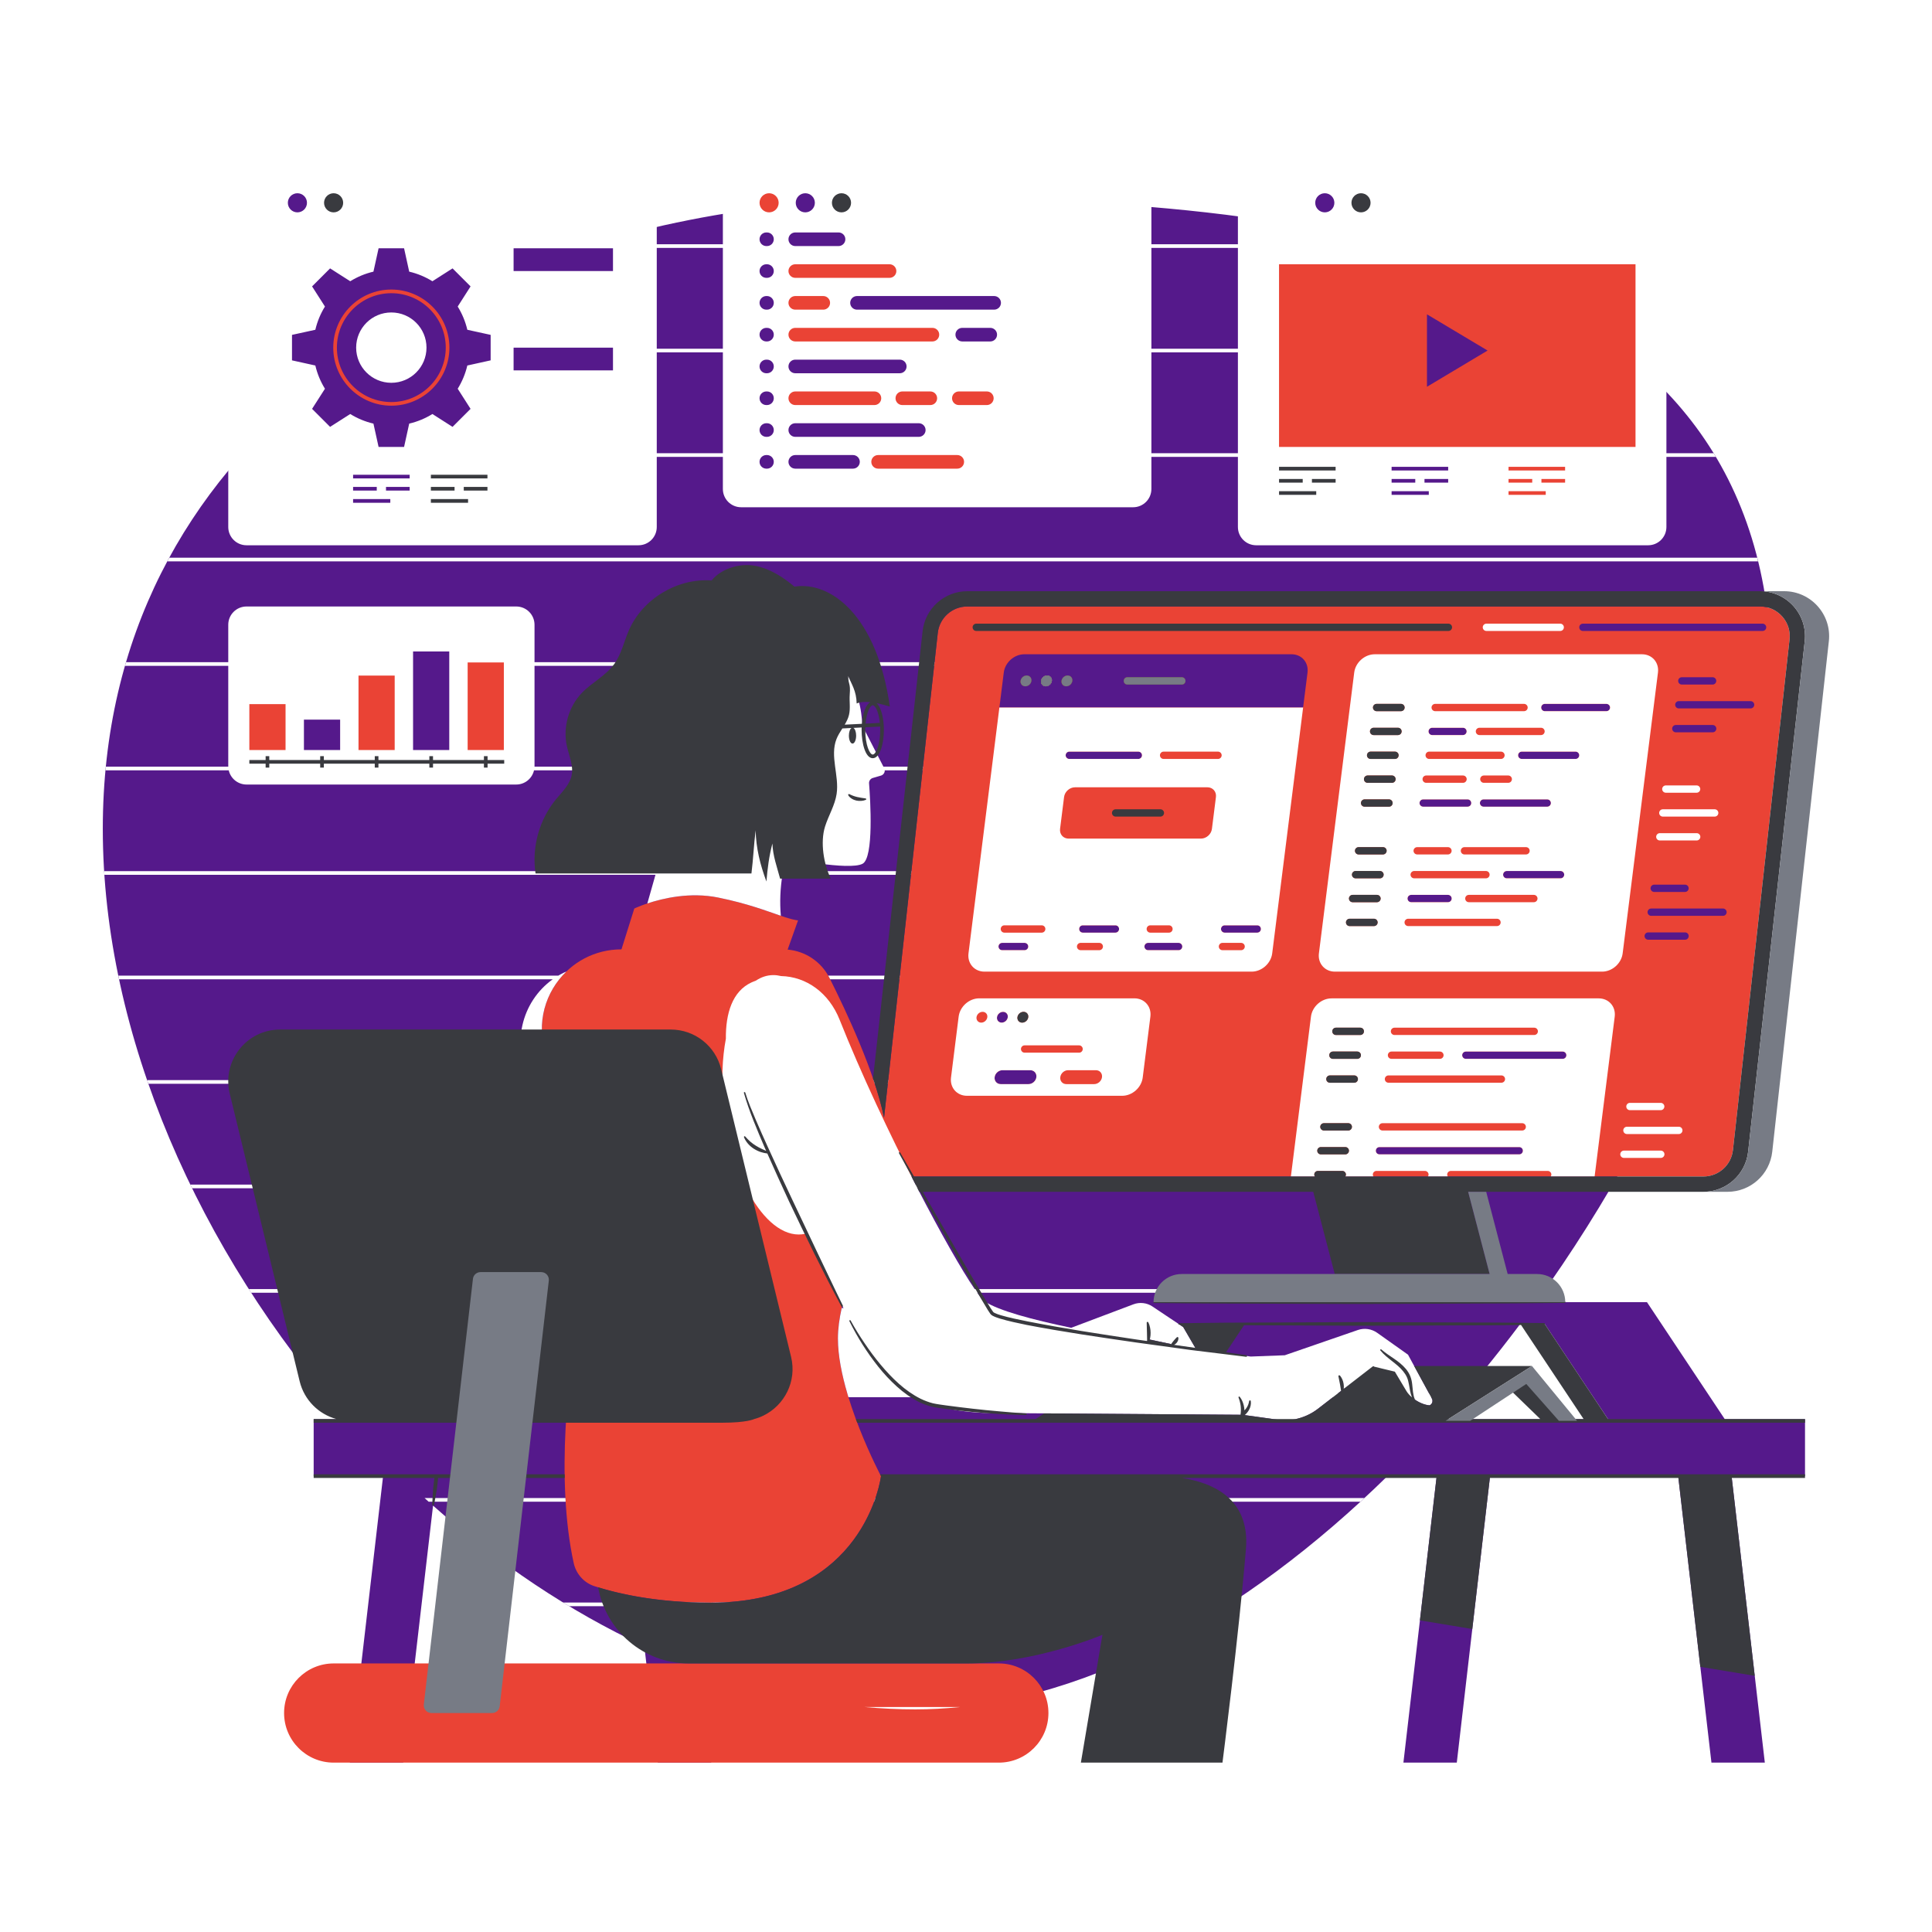 <svg xmlns="http://www.w3.org/2000/svg" xmlns:xlink="http://www.w3.org/1999/xlink" width="500" zoomAndPan="magnify" viewBox="0 0 375 375" height="500" preserveAspectRatio="xMidYMid meet" version="1.0"><defs><clipPath id="7f4692eee5"><path d="M 19.953 36.41 L 350.5 36.41 L 350.5 342.125 L 19.953 342.125 Z M 19.953 36.41 " clip-rule="nonzero"/></clipPath><clipPath id="33abdddce6"><path d="M 47.617 36.41 L 347.664 36.41 L 347.664 342.125 L 47.617 342.125 Z M 47.617 36.41 " clip-rule="nonzero"/></clipPath><clipPath id="722a7ad115"><path d="M 20 32.73 L 342 32.73 L 342 332 L 20 332 Z M 20 32.73 " clip-rule="nonzero"/></clipPath><clipPath id="a7e7982aee"><path d="M 44.07 37.121 L 350.5 37.121 L 350.5 342.125 L 44.07 342.125 Z M 44.07 37.121 " clip-rule="nonzero"/></clipPath><clipPath id="9b294b8756"><path d="M 82 114.438 L 355.031 114.438 L 355.031 332.91 L 82 332.91 Z M 82 114.438 " clip-rule="nonzero"/></clipPath></defs><rect x="-37.5" width="450" fill="#ffffff" y="-37.5" height="450" fill-opacity="1"/><rect x="-37.5" width="450" fill="#ffffff" y="-37.5" height="450" fill-opacity="1"/><g clip-path="url(#7f4692eee5)"><path fill="#55198b" d="M 312.125 275.461 L 299.828 256.973 L 295.082 256.973 C 290.27 263.391 285.188 269.582 279.891 275.461 Z M 69.84 67.477 C 69.84 67.758 69.863 68.039 69.902 68.309 C 72.957 66.234 76.121 64.266 79.379 62.406 C 78.402 61.746 77.223 61.355 75.953 61.355 C 72.582 61.355 69.84 64.102 69.84 67.477 Z M 350.352 286.512 L 336.094 286.512 L 342.551 342.125 L 332.191 342.125 L 325.734 286.512 L 289.219 286.512 L 282.762 342.125 L 272.402 342.125 L 278.859 286.512 L 269.301 286.512 C 241.684 313.559 209.352 331.789 177.664 331.789 C 163.496 331.789 149.465 329.027 135.949 324.059 L 138.051 342.125 L 127.691 342.125 L 125.066 319.527 C 110.457 312.734 96.613 303.402 84.055 292.238 L 78.258 342.125 L 67.902 342.125 L 74.359 286.512 L 60.883 286.512 L 60.883 275.461 L 67.34 275.461 C 38.66 243.016 19.953 200.863 19.953 160.875 C 19.953 123.586 36.223 94.699 61.676 74.375 C 61.234 73.465 60.883 72.52 60.625 71.543 L 55.965 70.52 L 55.965 64.434 L 60.625 63.406 C 60.988 62.039 61.527 60.73 62.234 59.508 L 59.668 55.492 L 63.973 51.188 L 67.992 53.758 C 69.211 53.047 70.52 52.504 71.887 52.145 L 72.91 47.484 L 79 47.484 L 80.023 52.145 C 81.391 52.504 82.699 53.047 83.922 53.758 L 87.938 51.188 L 92.242 55.492 L 91.93 55.98 C 94.242 54.922 96.594 53.914 98.98 52.949 L 98.98 47.484 L 114.527 47.484 C 127.039 43.703 140.242 41.109 153.777 39.715 C 153.766 39.598 153.742 39.484 153.742 39.363 C 153.742 37.949 154.895 36.801 156.309 36.801 C 157.684 36.801 158.797 37.887 158.859 39.242 C 165.078 38.742 171.355 38.488 177.664 38.488 C 258.652 38.488 343.84 50.73 343.84 131.723 C 343.84 169.102 325.691 214.598 298.184 252.754 L 319.68 252.754 L 334.781 275.461 L 350.352 275.461 Z M 57.727 41.93 C 59.141 41.93 60.289 40.777 60.289 39.363 C 60.289 37.949 59.141 36.801 57.727 36.801 C 56.312 36.801 55.16 37.949 55.16 39.363 C 55.16 40.777 56.312 41.93 57.727 41.93 Z M 254.578 39.363 C 254.578 37.949 255.73 36.801 257.145 36.801 C 258.559 36.801 259.707 37.949 259.707 39.363 C 259.707 40.777 258.559 41.93 257.145 41.93 C 255.73 41.93 254.578 40.777 254.578 39.363 " fill-opacity="1" fill-rule="nonzero"/></g><g clip-path="url(#33abdddce6)"><path fill="#ea4335" d="M 250.117 41.219 C 251.141 41.219 251.973 40.387 251.973 39.363 C 251.973 38.34 251.141 37.508 250.117 37.508 C 249.09 37.508 248.258 38.34 248.258 39.363 C 248.258 40.387 249.09 41.219 250.117 41.219 Z M 292.098 96.758 L 300.734 96.758 L 300.734 94.629 L 292.098 94.629 Z M 288.742 68.039 L 276.973 61.008 L 276.973 75.074 Z M 318.16 87.465 L 247.555 87.465 L 247.555 50.582 L 318.16 50.582 Z M 304.496 92.262 L 298.48 92.262 L 298.48 94.391 L 304.496 94.391 Z M 292.098 92.262 L 292.098 94.391 L 298.113 94.391 L 298.113 92.262 Z M 304.496 89.898 L 292.098 89.898 L 292.098 92.027 L 304.496 92.027 Z M 105.949 96.875 L 98.73 96.875 L 98.73 97.586 L 105.949 97.586 Z M 109.707 95.219 L 109.707 94.512 L 105.113 94.512 L 105.113 95.219 Z M 103.324 94.512 L 98.73 94.512 L 98.73 95.219 L 103.324 95.219 Z M 109.707 92.148 L 98.73 92.148 L 98.73 92.855 L 109.707 92.855 Z M 60.66 96.875 L 53.441 96.875 L 53.441 97.586 L 60.66 97.586 Z M 64.418 95.219 L 64.418 94.512 L 59.824 94.512 L 59.824 95.219 Z M 58.035 94.512 L 53.441 94.512 L 53.441 95.219 L 58.035 95.219 Z M 64.418 92.148 L 53.441 92.148 L 53.441 92.855 L 64.418 92.855 Z M 112.316 74.852 L 99.688 74.852 L 99.688 79.27 L 112.316 79.27 Z M 112.316 55.57 L 99.688 55.57 L 99.688 59.988 L 112.316 59.988 Z M 50.699 41.219 C 51.723 41.219 52.555 40.387 52.555 39.363 C 52.555 38.34 51.723 37.508 50.699 37.508 C 49.676 37.508 48.844 38.34 48.844 39.363 C 48.844 40.387 49.676 41.219 50.699 41.219 Z M 65.391 67.477 C 65.391 73.301 70.129 78.039 75.953 78.039 C 81.781 78.039 86.52 73.301 86.52 67.477 C 86.52 61.652 81.781 56.91 75.953 56.91 C 70.129 56.91 65.391 61.652 65.391 67.477 Z M 64.684 67.477 C 64.684 61.258 69.738 56.199 75.953 56.199 C 82.172 56.199 87.23 61.258 87.23 67.477 C 87.23 73.691 82.172 78.746 75.953 78.746 C 69.738 78.746 64.684 73.691 64.684 67.477 Z M 199.277 131.113 C 198.699 131.113 198.168 131.582 198.098 132.164 C 198.023 132.742 198.434 133.211 199.016 133.211 C 199.594 133.211 200.121 132.742 200.195 132.164 C 200.266 131.582 199.855 131.113 199.277 131.113 Z M 229.387 131.449 L 218.824 131.449 C 218.434 131.449 218.117 131.77 218.117 132.16 C 218.117 132.555 218.434 132.871 218.824 132.871 L 229.387 132.871 C 229.777 132.871 230.098 132.555 230.098 132.16 C 230.098 131.77 229.777 131.449 229.387 131.449 Z M 149.281 41.93 C 150.695 41.93 151.848 40.777 151.848 39.363 C 151.848 37.949 150.695 36.801 149.281 36.801 C 147.867 36.801 146.719 37.949 146.719 39.363 C 146.719 40.777 147.867 41.93 149.281 41.93 Z M 168.41 89.641 C 168.41 90.762 169.32 91.672 170.441 91.672 L 185.805 91.672 C 186.922 91.672 187.832 90.762 187.832 89.641 C 187.832 88.523 186.922 87.613 185.805 87.613 L 170.441 87.613 C 169.32 87.613 168.41 88.523 168.41 89.641 Z M 154.363 79.328 L 169.727 79.328 C 170.848 79.328 171.758 78.422 171.758 77.297 C 171.758 76.18 170.848 75.27 169.727 75.27 L 154.363 75.27 C 153.242 75.27 152.332 76.18 152.332 77.297 C 152.332 78.422 153.242 79.328 154.363 79.328 Z M 154.363 66.984 L 180.98 66.984 C 182.102 66.984 183.012 66.074 183.012 64.953 C 183.012 63.836 182.102 62.926 180.98 62.926 L 154.363 62.926 C 153.242 62.926 152.332 63.836 152.332 64.953 C 152.332 66.074 153.242 66.984 154.363 66.984 Z M 186.113 79.328 L 191.547 79.328 C 192.668 79.328 193.574 78.422 193.574 77.297 C 193.574 76.18 192.668 75.27 191.547 75.27 L 186.113 75.27 C 184.992 75.27 184.082 76.18 184.082 77.297 C 184.082 78.422 184.992 79.328 186.113 79.328 Z M 180.574 79.328 C 181.695 79.328 182.605 78.422 182.605 77.297 C 182.605 76.18 181.695 75.27 180.574 75.27 L 175.145 75.27 C 174.023 75.27 173.113 76.18 173.113 77.297 C 173.113 78.422 174.023 79.328 175.145 79.328 Z M 154.363 60.812 L 159.797 60.812 C 160.914 60.812 161.828 59.902 161.828 58.785 C 161.828 57.664 160.914 56.754 159.797 56.754 L 154.363 56.754 C 153.242 56.754 152.332 57.664 152.332 58.785 C 152.332 59.902 153.242 60.812 154.363 60.812 Z M 154.363 54.641 L 172.656 54.641 C 173.777 54.641 174.688 53.73 174.688 52.613 C 174.688 51.492 173.777 50.582 172.656 50.582 L 154.363 50.582 C 153.242 50.582 152.332 51.492 152.332 52.613 C 152.332 53.73 153.242 54.641 154.363 54.641 Z M 193.875 322.871 L 64.77 322.871 C 59.453 322.871 55.141 327.18 55.141 332.496 C 55.141 337.816 59.453 342.125 64.77 342.125 L 193.875 342.125 C 199.191 342.125 203.5 337.816 203.5 332.496 C 203.5 327.18 199.191 322.871 193.875 322.871 Z M 342.824 121.762 C 342.824 121.371 342.508 121.051 342.113 121.051 L 307.238 121.051 C 306.844 121.051 306.531 121.371 306.531 121.762 C 306.531 122.156 306.844 122.469 307.238 122.469 L 342.113 122.469 C 342.508 122.469 342.824 122.156 342.824 121.762 Z M 326.438 132.871 L 332.418 132.871 C 332.809 132.871 333.125 132.555 333.125 132.16 C 333.125 131.77 332.809 131.449 332.418 131.449 L 326.438 131.449 C 326.047 131.449 325.73 131.77 325.73 132.16 C 325.73 132.555 326.047 132.871 326.438 132.871 Z M 340.5 136.797 C 340.5 136.406 340.18 136.086 339.789 136.086 L 325.855 136.086 C 325.465 136.086 325.148 136.406 325.148 136.797 C 325.148 137.188 325.465 137.504 325.855 137.504 L 339.789 137.504 C 340.18 137.504 340.5 137.188 340.5 136.797 Z M 325.273 142.141 L 332.43 142.141 C 332.82 142.141 333.137 141.82 333.137 141.43 C 333.137 141.039 332.82 140.723 332.43 140.723 L 325.273 140.723 C 324.883 140.723 324.566 141.039 324.566 141.43 C 324.566 141.82 324.883 142.141 325.273 142.141 Z M 321.082 171.711 C 320.688 171.711 320.371 172.027 320.371 172.418 C 320.371 172.809 320.688 173.129 321.082 173.129 L 327.059 173.129 C 327.449 173.129 327.77 172.809 327.77 172.418 C 327.77 172.027 327.449 171.711 327.059 171.711 Z M 335.141 177.051 C 335.141 176.66 334.824 176.344 334.434 176.344 L 320.496 176.344 C 320.105 176.344 319.789 176.66 319.789 177.051 C 319.789 177.445 320.105 177.762 320.496 177.762 L 334.434 177.762 C 334.824 177.762 335.141 177.445 335.141 177.051 Z M 327.777 181.688 C 327.777 181.293 327.465 180.98 327.07 180.98 L 319.914 180.98 C 319.523 180.98 319.207 181.293 319.207 181.688 C 319.207 182.078 319.523 182.398 319.914 182.398 L 327.07 182.398 C 327.465 182.398 327.777 182.078 327.777 181.688 Z M 312.512 137.332 C 312.512 136.941 312.195 136.621 311.801 136.621 L 299.852 136.621 C 299.457 136.621 299.145 136.941 299.145 137.332 C 299.145 137.723 299.457 138.039 299.852 138.039 L 311.801 138.039 C 312.195 138.039 312.512 137.723 312.512 137.332 Z M 306.527 146.602 C 306.527 146.207 306.211 145.891 305.816 145.891 L 295.375 145.891 C 294.984 145.891 294.664 146.207 294.664 146.602 C 294.664 146.992 294.984 147.312 295.375 147.312 L 305.816 147.312 C 306.211 147.312 306.527 146.992 306.527 146.602 Z M 304.031 204.816 C 304.031 204.426 303.715 204.105 303.32 204.105 L 284.52 204.105 C 284.129 204.105 283.809 204.426 283.809 204.816 C 283.809 205.207 284.129 205.523 284.52 205.523 L 303.32 205.523 C 303.715 205.523 304.031 205.207 304.031 204.816 Z M 250.688 126.992 L 198.824 126.992 C 196.867 126.992 195.078 128.578 194.832 130.539 L 193.98 137.332 L 252.934 137.332 L 253.789 130.539 C 254.035 128.578 252.645 126.992 250.688 126.992 Z M 244.742 180.316 C 244.742 179.922 244.426 179.605 244.035 179.605 L 237.707 179.605 C 237.316 179.605 236.996 179.922 236.996 180.316 C 236.996 180.707 237.316 181.027 237.707 181.027 L 244.035 181.027 C 244.426 181.027 244.742 180.707 244.742 180.316 Z M 229.48 183.723 C 229.48 183.328 229.16 183.012 228.77 183.012 L 222.844 183.012 C 222.453 183.012 222.133 183.328 222.133 183.723 C 222.133 184.113 222.453 184.43 222.844 184.43 L 228.77 184.43 C 229.16 184.43 229.48 184.113 229.48 183.723 Z M 217.211 180.316 C 217.211 179.922 216.895 179.605 216.504 179.605 L 210.176 179.605 C 209.781 179.605 209.465 179.922 209.465 180.316 C 209.465 180.707 209.781 181.027 210.176 181.027 L 216.504 181.027 C 216.895 181.027 217.211 180.707 217.211 180.316 Z M 199.977 207.727 L 194.574 207.727 C 193.828 207.727 193.152 208.332 193.059 209.078 C 192.965 209.82 193.492 210.426 194.238 210.426 L 199.641 210.426 C 200.383 210.426 201.066 209.82 201.16 209.078 C 201.25 208.332 200.723 207.727 199.977 207.727 Z M 194.43 198.492 C 195.012 198.492 195.535 198.023 195.613 197.441 C 195.684 196.863 195.273 196.395 194.695 196.395 C 194.117 196.395 193.586 196.863 193.516 197.441 C 193.438 198.023 193.852 198.492 194.43 198.492 Z M 193.809 183.723 C 193.809 184.113 194.125 184.43 194.52 184.43 L 198.871 184.43 C 199.262 184.43 199.582 184.113 199.582 183.723 C 199.582 183.328 199.262 183.012 198.871 183.012 L 194.52 183.012 C 194.125 183.012 193.809 183.328 193.809 183.723 Z M 221.66 146.602 C 221.66 146.207 221.344 145.891 220.949 145.891 L 207.555 145.891 C 207.164 145.891 206.844 146.207 206.844 146.602 C 206.844 146.992 207.164 147.312 207.555 147.312 L 220.949 147.312 C 221.344 147.312 221.66 146.992 221.66 146.602 Z M 267.047 223.352 C 267.047 223.746 267.363 224.062 267.758 224.062 L 294.883 224.062 C 295.273 224.062 295.59 223.746 295.59 223.352 C 295.59 222.961 295.273 222.645 294.883 222.645 L 267.758 222.645 C 267.363 222.645 267.047 222.961 267.047 223.352 Z M 273.199 174.406 C 273.199 174.797 273.52 175.117 273.91 175.117 L 281.062 175.117 C 281.453 175.117 281.773 174.797 281.773 174.406 C 281.773 174.012 281.453 173.695 281.062 173.695 L 273.91 173.695 C 273.52 173.695 273.199 174.012 273.199 174.406 Z M 275.531 155.871 C 275.531 156.262 275.848 156.578 276.238 156.578 L 284.859 156.578 C 285.254 156.578 285.57 156.262 285.57 155.871 C 285.57 155.477 285.254 155.16 284.859 155.16 L 276.238 155.16 C 275.848 155.16 275.531 155.477 275.531 155.871 Z M 277.277 141.965 C 277.277 142.355 277.594 142.676 277.984 142.676 L 283.961 142.676 C 284.355 142.676 284.672 142.355 284.672 141.965 C 284.672 141.574 284.355 141.258 283.961 141.258 L 277.984 141.258 C 277.594 141.258 277.277 141.574 277.277 141.965 Z M 301.027 155.871 C 301.027 155.477 300.707 155.16 300.316 155.16 L 287.961 155.16 C 287.57 155.16 287.25 155.477 287.25 155.871 C 287.25 156.262 287.57 156.578 287.961 156.578 L 300.316 156.578 C 300.707 156.578 301.027 156.262 301.027 155.871 Z M 302.906 170.48 C 303.301 170.48 303.613 170.164 303.613 169.77 C 303.613 169.379 303.301 169.062 302.906 169.062 L 292.461 169.062 C 292.07 169.062 291.754 169.379 291.754 169.77 C 291.754 170.164 292.07 170.48 292.461 170.48 Z M 347.348 124.129 L 336.363 223.227 C 336.039 226.152 333.57 228.359 330.625 228.359 L 176.777 228.359 C 175.109 228.359 173.582 227.68 172.477 226.438 C 172.254 226.191 172.066 225.93 171.895 225.656 C 170.293 237.012 162.641 249.82 162.641 259.809 C 162.641 270.777 171 286.512 171 286.512 C 171 286.512 168.035 311.078 137.91 311.078 C 127.02 311.078 119.336 309.168 115.379 307.875 C 113.328 307.207 111.812 305.48 111.352 303.371 C 107.848 287.477 110.223 264.906 112.691 256.973 C 114.363 251.605 112.398 224.133 105.957 204.543 C 102.668 194.555 110.109 184.27 120.629 184.27 L 123.117 176.344 C 123.117 176.344 131.039 172.516 139.41 174.215 C 147.781 175.918 151.781 178.219 154.898 178.656 L 152.879 184.316 C 156.328 184.617 159.418 186.672 160.996 189.805 C 164.402 196.574 169.816 208.195 171.594 216.93 L 182.023 122.855 C 182.348 119.926 184.812 117.719 187.762 117.719 L 341.609 117.719 C 343.273 117.719 344.805 118.402 345.91 119.641 C 347.023 120.879 347.531 122.473 347.348 124.129 Z M 203.246 131.113 C 202.672 131.113 202.141 131.582 202.066 132.164 C 201.996 132.742 202.406 133.211 202.984 133.211 C 203.562 133.211 204.094 132.742 204.164 132.164 C 204.238 131.582 203.828 131.113 203.246 131.113 Z M 207.223 131.113 C 206.641 131.113 206.113 131.582 206.039 132.164 C 205.969 132.742 206.379 133.211 206.957 133.211 C 207.539 133.211 208.066 132.742 208.137 132.164 C 208.211 131.582 207.801 131.113 207.223 131.113 Z M 98.504 127.875 L 90.059 127.875 L 90.059 146.289 L 98.504 146.289 Z M 68.875 146.289 L 77.32 146.289 L 77.32 130.426 L 68.875 130.426 Z M 56.133 146.289 L 47.688 146.289 L 47.688 135.957 L 56.133 135.957 L 56.133 146.289 " fill-opacity="1" fill-rule="nonzero"/></g><g clip-path="url(#722a7ad115)"><path fill="#ffffff" d="M 75.953 74.301 C 79.727 74.301 82.781 71.246 82.781 67.477 C 82.781 63.703 79.727 60.648 75.953 60.648 C 72.188 60.648 69.129 63.703 69.129 67.477 C 69.129 71.246 72.188 74.301 75.953 74.301 Z M 55.871 39.363 C 55.871 40.387 56.703 41.219 57.727 41.219 C 58.754 41.219 59.582 40.387 59.582 39.363 C 59.582 38.34 58.754 37.508 57.727 37.508 C 56.703 37.508 55.871 38.34 55.871 39.363 Z M 60.574 55.59 L 63.074 59.5 C 62.219 60.871 61.586 62.387 61.207 64.008 L 56.676 65 L 56.676 69.945 L 61.207 70.945 C 61.586 72.562 62.219 74.082 63.074 75.453 L 60.574 79.359 L 64.07 82.855 L 67.98 80.359 C 69.352 81.211 70.867 81.844 72.484 82.223 L 73.484 86.754 L 78.43 86.754 L 79.426 82.223 C 81.043 81.844 82.559 81.211 83.93 80.359 L 87.84 82.855 L 91.336 79.359 L 88.84 75.453 C 89.688 74.082 90.328 72.562 90.707 70.945 L 95.234 69.945 L 95.234 65 L 90.707 64.008 C 90.328 62.387 89.688 60.871 88.84 59.5 L 91.336 55.59 L 87.84 52.094 L 83.93 54.59 C 82.559 53.742 81.043 53.102 79.426 52.727 L 78.43 48.191 L 73.484 48.191 L 72.484 52.727 C 70.867 53.102 69.352 53.742 67.98 54.59 L 64.07 52.094 Z M 99.688 71.891 L 118.98 71.891 L 118.98 67.477 L 99.688 67.477 Z M 99.688 52.613 L 118.98 52.613 L 118.98 48.191 L 99.688 48.191 Z M 79.516 92.148 L 68.535 92.148 L 68.535 92.855 L 79.516 92.855 Z M 79.516 94.512 L 74.922 94.512 L 74.922 95.219 L 79.516 95.219 Z M 73.129 95.219 L 73.129 94.512 L 68.535 94.512 L 68.535 95.219 Z M 75.758 96.875 L 68.535 96.875 L 68.535 97.586 L 75.758 97.586 Z M 127.477 87.969 L 140.309 87.969 L 140.309 68.395 L 127.477 68.395 Z M 127.477 67.688 L 140.309 67.688 L 140.309 48.117 L 127.477 48.117 Z M 147.426 89.641 C 147.426 90.375 148.016 90.965 148.746 90.965 L 148.871 90.965 C 149.602 90.965 150.191 90.375 150.191 89.641 C 150.191 88.914 149.602 88.324 148.871 88.324 L 148.746 88.324 C 148.016 88.324 147.426 88.914 147.426 89.641 Z M 147.426 83.473 C 147.426 84.199 148.016 84.793 148.746 84.793 L 148.871 84.793 C 149.602 84.793 150.191 84.199 150.191 83.473 C 150.191 82.742 149.602 82.148 148.871 82.148 L 148.746 82.148 C 148.016 82.148 147.426 82.742 147.426 83.473 Z M 147.426 77.301 C 147.426 78.031 148.016 78.621 148.746 78.621 L 148.871 78.621 C 149.602 78.621 150.191 78.031 150.191 77.301 C 150.191 76.57 149.602 75.98 148.871 75.98 L 148.746 75.98 C 148.016 75.98 147.426 76.57 147.426 77.301 Z M 147.426 71.129 C 147.426 71.855 148.016 72.449 148.746 72.449 L 148.871 72.449 C 149.602 72.449 150.191 71.855 150.191 71.129 C 150.191 70.398 149.602 69.805 148.871 69.805 L 148.746 69.805 C 148.016 69.805 147.426 70.398 147.426 71.129 Z M 147.426 64.953 C 147.426 65.684 148.016 66.277 148.746 66.277 L 148.871 66.277 C 149.602 66.277 150.191 65.684 150.191 64.953 C 150.191 64.227 149.602 63.637 148.871 63.637 L 148.746 63.637 C 148.016 63.637 147.426 64.227 147.426 64.953 Z M 147.426 58.785 C 147.426 59.512 148.016 60.105 148.746 60.105 L 148.871 60.105 C 149.602 60.105 150.191 59.512 150.191 58.785 C 150.191 58.055 149.602 57.461 148.871 57.461 L 148.746 57.461 C 148.016 57.461 147.426 58.055 147.426 58.785 Z M 147.426 52.613 C 147.426 53.34 148.016 53.93 148.746 53.93 L 148.871 53.93 C 149.602 53.93 150.191 53.34 150.191 52.613 C 150.191 51.883 149.602 51.293 148.871 51.293 L 148.746 51.293 C 148.016 51.293 147.426 51.883 147.426 52.613 Z M 147.426 46.438 C 147.426 47.168 148.016 47.762 148.746 47.762 L 148.871 47.762 C 149.602 47.762 150.191 47.168 150.191 46.438 C 150.191 45.711 149.602 45.117 148.871 45.117 L 148.746 45.117 C 148.016 45.117 147.426 45.711 147.426 46.438 Z M 147.426 39.363 C 147.426 40.387 148.254 41.219 149.281 41.219 C 150.305 41.219 151.137 40.387 151.137 39.363 C 151.137 38.34 150.305 37.508 149.281 37.508 C 148.254 37.508 147.426 38.34 147.426 39.363 Z M 153.039 89.641 C 153.039 90.375 153.633 90.965 154.363 90.965 L 165.566 90.965 C 166.293 90.965 166.887 90.375 166.887 89.641 C 166.887 88.914 166.293 88.324 165.566 88.324 L 154.363 88.324 C 153.633 88.324 153.039 88.914 153.039 89.641 Z M 153.039 83.473 C 153.039 84.199 153.633 84.793 154.363 84.793 L 178.332 84.793 C 179.062 84.793 179.656 84.199 179.656 83.473 C 179.656 82.742 179.062 82.148 178.332 82.148 L 154.363 82.148 C 153.633 82.148 153.039 82.742 153.039 83.473 Z M 153.039 77.301 C 153.039 78.031 153.633 78.621 154.363 78.621 L 169.727 78.621 C 170.457 78.621 171.047 78.031 171.047 77.301 C 171.047 76.57 170.457 75.98 169.727 75.98 L 154.363 75.98 C 153.633 75.98 153.039 76.57 153.039 77.301 Z M 153.039 71.129 C 153.039 71.855 153.633 72.449 154.363 72.449 L 174.645 72.449 C 175.375 72.449 175.965 71.855 175.965 71.129 C 175.965 70.398 175.375 69.805 174.645 69.805 L 154.363 69.805 C 153.633 69.805 153.039 70.398 153.039 71.129 Z M 153.039 64.953 C 153.039 65.684 153.633 66.277 154.363 66.277 L 180.98 66.277 C 181.711 66.277 182.301 65.684 182.301 64.953 C 182.301 64.227 181.711 63.637 180.98 63.637 L 154.363 63.637 C 153.633 63.637 153.039 64.227 153.039 64.953 Z M 153.039 58.785 C 153.039 59.512 153.633 60.105 154.363 60.105 L 159.797 60.105 C 160.523 60.105 161.117 59.512 161.117 58.785 C 161.117 58.055 160.523 57.461 159.797 57.461 L 154.363 57.461 C 153.633 57.461 153.039 58.055 153.039 58.785 Z M 153.039 52.613 C 153.039 53.34 153.633 53.93 154.363 53.93 L 172.656 53.93 C 173.387 53.93 173.98 53.34 173.98 52.613 C 173.98 51.883 173.387 51.293 172.656 51.293 L 154.363 51.293 C 153.633 51.293 153.039 51.883 153.039 52.613 Z M 153.039 46.438 C 153.039 47.168 153.633 47.762 154.363 47.762 L 162.762 47.762 C 163.492 47.762 164.082 47.168 164.082 46.438 C 164.082 45.711 163.492 45.117 162.762 45.117 L 154.363 45.117 C 153.633 45.117 153.039 45.711 153.039 46.438 Z M 154.453 39.363 C 154.453 40.387 155.281 41.219 156.309 41.219 C 157.332 41.219 158.164 40.387 158.164 39.363 C 158.164 38.34 157.332 37.508 156.309 37.508 C 155.281 37.508 154.453 38.34 154.453 39.363 Z M 192.961 57.461 L 166.344 57.461 C 165.613 57.461 165.023 58.055 165.023 58.785 C 165.023 59.512 165.613 60.105 166.344 60.105 L 192.961 60.105 C 193.691 60.105 194.285 59.512 194.285 58.785 C 194.285 58.055 193.691 57.461 192.961 57.461 Z M 193.527 64.953 C 193.527 64.227 192.938 63.637 192.211 63.637 L 186.777 63.637 C 186.047 63.637 185.453 64.227 185.453 64.953 C 185.453 65.684 186.047 66.277 186.777 66.277 L 192.211 66.277 C 192.938 66.277 193.527 65.684 193.527 64.953 Z M 192.867 77.301 C 192.867 76.57 192.277 75.98 191.547 75.98 L 186.113 75.98 C 185.383 75.98 184.793 76.57 184.793 77.301 C 184.793 78.031 185.383 78.621 186.113 78.621 L 191.547 78.621 C 192.277 78.621 192.867 78.031 192.867 77.301 Z M 181.895 77.301 C 181.895 76.57 181.305 75.98 180.574 75.98 L 175.141 75.98 C 174.414 75.98 173.82 76.57 173.82 77.301 C 173.82 78.031 174.414 78.621 175.141 78.621 L 180.574 78.621 C 181.305 78.621 181.895 78.031 181.895 77.301 Z M 187.125 89.641 C 187.125 88.914 186.535 88.324 185.805 88.324 L 170.441 88.324 C 169.711 88.324 169.121 88.914 169.121 89.641 C 169.121 90.375 169.711 90.965 170.441 90.965 L 185.805 90.965 C 186.535 90.965 187.125 90.375 187.125 89.641 Z M 223.484 87.969 L 240.277 87.969 L 240.277 68.395 L 223.484 68.395 Z M 223.484 67.688 L 240.277 67.688 L 240.277 48.117 L 223.484 48.117 Z M 248.258 86.754 L 317.453 86.754 L 317.453 51.293 L 248.258 51.293 Z M 255.285 39.363 C 255.285 40.387 256.117 41.219 257.145 41.219 C 258.168 41.219 259 40.387 259 39.363 C 259 38.34 258.168 37.508 257.145 37.508 C 256.117 37.508 255.285 38.34 255.285 39.363 Z M 303.785 90.609 L 292.805 90.609 L 292.805 91.316 L 303.785 91.316 Z M 303.785 92.973 L 299.191 92.973 L 299.191 93.68 L 303.785 93.68 Z M 297.402 93.68 L 297.402 92.973 L 292.805 92.973 L 292.805 93.68 Z M 300.027 95.34 L 292.805 95.34 L 292.805 96.047 L 300.027 96.047 Z M 281.09 90.609 L 270.109 90.609 L 270.109 91.316 L 281.09 91.316 Z M 281.09 92.973 L 276.492 92.973 L 276.492 93.68 L 281.09 93.68 Z M 274.703 93.68 L 274.703 92.973 L 270.109 92.973 L 270.109 93.68 Z M 277.328 95.34 L 270.109 95.34 L 270.109 96.047 L 277.328 96.047 Z M 44.305 102.289 L 44.305 36.41 C 44.305 34.453 45.891 32.863 47.852 32.863 L 123.93 32.863 C 125.891 32.863 127.477 34.453 127.477 36.41 L 127.477 47.406 L 140.309 47.406 L 140.309 36.41 C 140.309 34.453 141.898 32.863 143.855 32.863 L 219.938 32.863 C 221.895 32.863 223.484 34.453 223.484 36.41 L 223.484 47.406 L 240.277 47.406 L 240.277 36.41 C 240.277 34.453 241.863 32.863 243.824 32.863 L 319.902 32.863 C 321.863 32.863 323.449 34.453 323.449 36.41 L 323.449 87.969 L 332.613 87.969 C 332.758 88.199 332.891 88.441 333.031 88.676 L 323.449 88.676 L 323.449 102.289 C 323.449 104.25 321.863 105.836 319.902 105.836 L 243.824 105.836 C 241.863 105.836 240.277 104.25 240.277 102.289 L 240.277 88.676 L 223.484 88.676 L 223.484 94.91 C 223.484 96.871 221.895 98.457 219.938 98.457 L 143.855 98.457 C 141.898 98.457 140.309 96.871 140.309 94.91 L 140.309 88.676 L 127.477 88.676 L 127.477 102.289 C 127.477 104.25 125.891 105.836 123.93 105.836 L 47.852 105.836 C 45.891 105.836 44.305 104.25 44.305 102.289 Z M 288.512 121.051 C 288.121 121.051 287.801 121.371 287.801 121.762 C 287.801 122.156 288.121 122.469 288.512 122.469 L 302.84 122.469 C 303.234 122.469 303.547 122.156 303.547 121.762 C 303.547 121.371 303.234 121.051 302.84 121.051 Z M 304.031 204.816 C 304.031 204.426 303.715 204.105 303.32 204.105 L 284.52 204.105 C 284.129 204.105 283.809 204.426 283.809 204.816 C 283.809 205.207 284.129 205.523 284.52 205.523 L 303.32 205.523 C 303.715 205.523 304.031 205.207 304.031 204.816 Z M 296.172 218.719 C 296.172 218.328 295.855 218.012 295.465 218.012 L 268.34 218.012 C 267.949 218.012 267.629 218.328 267.629 218.719 C 267.629 219.109 267.949 219.43 268.34 219.43 L 295.465 219.43 C 295.855 219.43 296.172 219.109 296.172 218.719 Z M 295.59 223.352 C 295.59 222.961 295.273 222.645 294.883 222.645 L 267.758 222.645 C 267.363 222.645 267.047 222.961 267.047 223.352 C 267.047 223.746 267.363 224.062 267.758 224.062 L 294.883 224.062 C 295.273 224.062 295.59 223.746 295.59 223.352 Z M 268.793 209.449 C 268.793 209.844 269.113 210.156 269.504 210.156 L 291.422 210.156 C 291.812 210.156 292.133 209.844 292.133 209.449 C 292.133 209.059 291.812 208.738 291.422 208.738 L 269.504 208.738 C 269.113 208.738 268.793 209.059 268.793 209.449 Z M 269.379 204.816 C 269.379 205.207 269.695 205.523 270.09 205.523 L 279.488 205.523 C 279.879 205.523 280.199 205.207 280.199 204.816 C 280.199 204.426 279.879 204.105 279.488 204.105 L 270.09 204.105 C 269.695 204.105 269.379 204.426 269.379 204.816 Z M 269.961 200.184 C 269.961 200.574 270.277 200.891 270.672 200.891 L 297.793 200.891 C 298.188 200.891 298.504 200.574 298.504 200.184 C 298.504 199.789 298.188 199.473 297.793 199.473 L 270.672 199.473 C 270.277 199.473 269.961 199.789 269.961 200.184 Z M 264.742 200.184 C 264.742 199.789 264.422 199.473 264.031 199.473 L 259.301 199.473 C 258.91 199.473 258.594 199.789 258.594 200.184 C 258.594 200.574 258.91 200.891 259.301 200.891 L 264.031 200.891 C 264.422 200.891 264.742 200.574 264.742 200.184 Z M 264.156 204.816 C 264.156 204.426 263.84 204.105 263.445 204.105 L 258.719 204.105 C 258.324 204.105 258.012 204.426 258.012 204.816 C 258.012 205.207 258.324 205.523 258.719 205.523 L 263.445 205.523 C 263.84 205.523 264.156 205.207 264.156 204.816 Z M 263.574 209.449 C 263.574 209.059 263.258 208.738 262.863 208.738 L 258.137 208.738 C 257.746 208.738 257.426 209.059 257.426 209.449 C 257.426 209.844 257.746 210.156 258.137 210.156 L 262.863 210.156 C 263.258 210.156 263.574 209.844 263.574 209.449 Z M 262.41 218.719 C 262.41 218.328 262.09 218.012 261.699 218.012 L 256.973 218.012 C 256.582 218.012 256.262 218.328 256.262 218.719 C 256.262 219.109 256.582 219.43 256.973 219.43 L 261.699 219.43 C 262.09 219.43 262.41 219.109 262.41 218.719 Z M 261.828 223.352 C 261.828 222.961 261.508 222.645 261.117 222.645 L 256.391 222.645 C 255.996 222.645 255.68 222.961 255.68 223.352 C 255.68 223.746 255.996 224.062 256.391 224.062 L 261.117 224.062 C 261.508 224.062 261.828 223.746 261.828 223.352 Z M 313.414 197.332 L 309.512 228.359 L 300.996 228.359 C 301.07 228.25 301.117 228.125 301.117 227.988 C 301.117 227.594 300.801 227.277 300.41 227.277 L 281.605 227.277 C 281.215 227.277 280.898 227.594 280.898 227.988 C 280.898 228.125 280.945 228.25 281.02 228.359 L 277.164 228.359 C 277.234 228.25 277.285 228.125 277.285 227.988 C 277.285 227.594 276.969 227.277 276.578 227.277 L 267.172 227.277 C 266.781 227.277 266.465 227.594 266.465 227.988 C 266.465 228.125 266.516 228.25 266.586 228.359 L 261.121 228.359 C 261.195 228.25 261.242 228.125 261.242 227.988 C 261.242 227.594 260.93 227.277 260.535 227.277 L 255.809 227.277 C 255.414 227.277 255.098 227.594 255.098 227.988 C 255.098 228.125 255.148 228.25 255.219 228.359 L 250.559 228.359 L 254.457 197.332 C 254.703 195.371 256.492 193.785 258.449 193.785 L 310.312 193.785 C 312.27 193.785 313.66 195.371 313.414 197.332 Z M 212.719 207.727 L 207.316 207.727 C 206.57 207.727 205.891 208.332 205.801 209.078 C 205.707 209.82 206.23 210.426 206.977 210.426 L 212.379 210.426 C 213.125 210.426 213.805 209.82 213.898 209.078 C 213.992 208.332 213.465 207.727 212.719 207.727 Z M 199.977 207.727 L 194.574 207.727 C 193.828 207.727 193.152 208.332 193.059 209.078 C 192.965 209.82 193.492 210.426 194.238 210.426 L 199.641 210.426 C 200.383 210.426 201.066 209.82 201.16 209.078 C 201.25 208.332 200.723 207.727 199.977 207.727 Z M 190.723 196.395 C 190.141 196.395 189.613 196.863 189.539 197.441 C 189.469 198.023 189.879 198.492 190.457 198.492 C 191.035 198.492 191.566 198.023 191.637 197.441 C 191.715 196.863 191.301 196.395 190.723 196.395 Z M 194.43 198.492 C 195.012 198.492 195.535 198.023 195.613 197.441 C 195.684 196.863 195.273 196.395 194.695 196.395 C 194.117 196.395 193.586 196.863 193.516 197.441 C 193.438 198.023 193.852 198.492 194.43 198.492 Z M 198.402 198.492 C 198.98 198.492 199.512 198.023 199.582 197.441 C 199.656 196.863 199.246 196.395 198.664 196.395 C 198.086 196.395 197.559 196.863 197.484 197.441 C 197.414 198.023 197.824 198.492 198.402 198.492 Z M 209.449 202.902 L 198.879 202.902 C 198.488 202.902 198.168 203.223 198.168 203.613 C 198.168 204.008 198.488 204.324 198.879 204.324 L 209.449 204.324 C 209.844 204.324 210.16 204.008 210.16 203.613 C 210.16 203.223 209.844 202.902 209.449 202.902 Z M 220.188 193.777 C 222.145 193.777 223.535 195.367 223.289 197.324 L 221.801 209.148 C 221.559 211.105 219.766 212.691 217.812 212.691 L 187.691 212.691 C 185.73 212.691 184.344 211.105 184.59 209.148 L 186.074 197.324 C 186.32 195.367 188.109 193.777 190.066 193.777 Z M 204.164 132.164 C 204.238 131.582 203.828 131.113 203.246 131.113 C 202.672 131.113 202.141 131.582 202.066 132.164 C 201.996 132.742 202.406 133.211 202.984 133.211 C 203.562 133.211 204.094 132.742 204.164 132.164 Z M 241.613 183.723 C 241.613 183.328 241.293 183.012 240.902 183.012 L 237.277 183.012 C 236.887 183.012 236.57 183.328 236.57 183.723 C 236.57 184.113 236.887 184.43 237.277 184.43 L 240.902 184.43 C 241.293 184.43 241.613 184.113 241.613 183.723 Z M 236.414 147.312 C 236.805 147.312 237.125 146.992 237.125 146.602 C 237.125 146.207 236.805 145.891 236.414 145.891 L 225.855 145.891 C 225.465 145.891 225.145 146.207 225.145 146.602 C 225.145 146.992 225.465 147.312 225.855 147.312 Z M 234.359 152.812 L 208.664 152.812 C 207.621 152.812 206.668 153.66 206.535 154.703 L 205.758 160.883 C 205.629 161.926 206.367 162.773 207.414 162.773 L 233.105 162.773 C 234.152 162.773 235.105 161.926 235.234 160.883 L 236.012 154.703 C 236.145 153.66 235.398 152.812 234.359 152.812 Z M 223.273 181.027 L 226.898 181.027 C 227.289 181.027 227.605 180.707 227.605 180.316 C 227.605 179.922 227.289 179.605 226.898 179.605 L 223.273 179.605 C 222.879 179.605 222.562 179.922 222.562 180.316 C 222.562 180.707 222.879 181.027 223.273 181.027 Z M 229.48 183.723 C 229.48 183.328 229.16 183.012 228.77 183.012 L 222.844 183.012 C 222.453 183.012 222.133 183.328 222.133 183.723 C 222.133 184.113 222.453 184.43 222.844 184.43 L 228.77 184.43 C 229.16 184.43 229.48 184.113 229.48 183.723 Z M 217.211 180.316 C 217.211 179.922 216.895 179.605 216.504 179.605 L 210.176 179.605 C 209.781 179.605 209.465 179.922 209.465 180.316 C 209.465 180.707 209.781 181.027 210.176 181.027 L 216.504 181.027 C 216.895 181.027 217.211 180.707 217.211 180.316 Z M 214.082 183.723 C 214.082 183.328 213.762 183.012 213.371 183.012 L 209.746 183.012 C 209.355 183.012 209.035 183.328 209.035 183.723 C 209.035 184.113 209.355 184.43 209.746 184.43 L 213.371 184.43 C 213.762 184.43 214.082 184.113 214.082 183.723 Z M 202.906 180.316 C 202.906 179.922 202.59 179.605 202.195 179.605 L 194.945 179.605 C 194.555 179.605 194.238 179.922 194.238 180.316 C 194.238 180.707 194.555 181.027 194.945 181.027 L 202.195 181.027 C 202.59 181.027 202.906 180.707 202.906 180.316 Z M 199.582 183.723 C 199.582 183.328 199.262 183.012 198.871 183.012 L 194.52 183.012 C 194.125 183.012 193.809 183.328 193.809 183.723 C 193.809 184.113 194.125 184.43 194.52 184.43 L 198.871 184.43 C 199.262 184.43 199.582 184.113 199.582 183.723 Z M 206.844 146.602 C 206.844 146.992 207.164 147.312 207.555 147.312 L 220.949 147.312 C 221.344 147.312 221.66 146.992 221.66 146.602 C 221.66 146.207 221.344 145.891 220.949 145.891 L 207.555 145.891 C 207.164 145.891 206.844 146.207 206.844 146.602 Z M 236.996 180.316 C 236.996 180.707 237.316 181.027 237.707 181.027 L 244.035 181.027 C 244.426 181.027 244.742 180.707 244.742 180.316 C 244.742 179.922 244.426 179.605 244.035 179.605 L 237.707 179.605 C 237.316 179.605 236.996 179.922 236.996 180.316 Z M 242.945 188.594 L 191.086 188.594 C 189.125 188.594 187.738 187.004 187.984 185.047 L 193.98 137.332 L 252.934 137.332 L 253.789 130.539 L 246.934 185.047 C 246.691 187.004 244.902 188.594 242.945 188.594 Z M 322.359 223.332 L 315.203 223.332 C 314.812 223.332 314.492 223.652 314.492 224.043 C 314.492 224.434 314.812 224.75 315.203 224.75 L 322.359 224.75 C 322.75 224.75 323.07 224.434 323.07 224.043 C 323.07 223.652 322.75 223.332 322.359 223.332 Z M 325.855 218.699 L 315.785 218.699 C 315.395 218.699 315.078 219.016 315.078 219.406 C 315.078 219.801 315.395 220.117 315.785 220.117 L 325.855 220.117 C 326.25 220.117 326.566 219.801 326.566 219.406 C 326.566 219.016 326.25 218.699 325.855 218.699 Z M 316.367 215.484 L 322.344 215.484 C 322.734 215.484 323.055 215.164 323.055 214.773 C 323.055 214.383 322.734 214.066 322.344 214.066 L 316.367 214.066 C 315.977 214.066 315.66 214.383 315.66 214.773 C 315.66 215.164 315.977 215.484 316.367 215.484 Z M 329.324 161.715 L 322.172 161.715 C 321.777 161.715 321.461 162.035 321.461 162.426 C 321.461 162.82 321.777 163.133 322.172 163.133 L 329.324 163.133 C 329.715 163.133 330.035 162.82 330.035 162.426 C 330.035 162.035 329.715 161.715 329.324 161.715 Z M 332.82 157.082 L 322.754 157.082 C 322.359 157.082 322.043 157.398 322.043 157.793 C 322.043 158.184 322.359 158.5 322.754 158.5 L 332.82 158.5 C 333.215 158.5 333.531 158.184 333.531 157.793 C 333.531 157.398 333.215 157.082 332.82 157.082 Z M 323.336 152.449 C 322.945 152.449 322.625 152.766 322.625 153.156 C 322.625 153.551 322.945 153.867 323.336 153.867 L 329.312 153.867 C 329.703 153.867 330.02 153.551 330.02 153.156 C 330.02 152.766 329.703 152.449 329.312 152.449 Z M 312.512 137.332 C 312.512 136.941 312.195 136.621 311.801 136.621 L 299.852 136.621 C 299.457 136.621 299.145 136.941 299.145 137.332 C 299.145 137.723 299.457 138.039 299.852 138.039 L 311.801 138.039 C 312.195 138.039 312.512 137.723 312.512 137.332 Z M 306.527 146.602 C 306.527 146.207 306.211 145.891 305.816 145.891 L 295.375 145.891 C 294.984 145.891 294.664 146.207 294.664 146.602 C 294.664 146.992 294.984 147.312 295.375 147.312 L 305.816 147.312 C 306.211 147.312 306.527 146.992 306.527 146.602 Z M 303.613 169.77 C 303.613 169.379 303.301 169.062 302.906 169.062 L 292.461 169.062 C 292.07 169.062 291.754 169.379 291.754 169.77 C 291.754 170.164 292.07 170.48 292.461 170.48 L 302.906 170.48 C 303.301 170.48 303.613 170.164 303.613 169.77 Z M 298.43 174.406 C 298.43 174.012 298.113 173.695 297.723 173.695 L 285.102 173.695 C 284.711 173.695 284.395 174.012 284.395 174.406 C 284.395 174.797 284.711 175.117 285.102 175.117 L 297.723 175.117 C 298.113 175.117 298.43 174.797 298.43 174.406 Z M 291.277 179.039 C 291.277 178.648 290.961 178.328 290.57 178.328 L 273.328 178.328 C 272.934 178.328 272.617 178.648 272.617 179.039 C 272.617 179.434 272.934 179.75 273.328 179.75 L 290.57 179.75 C 290.961 179.75 291.277 179.434 291.277 179.039 Z M 272.637 137.332 C 272.637 136.941 272.32 136.621 271.93 136.621 L 267.199 136.621 C 266.809 136.621 266.492 136.941 266.492 137.332 C 266.492 137.723 266.809 138.039 267.199 138.039 L 271.93 138.039 C 272.32 138.039 272.637 137.723 272.637 137.332 Z M 272.055 141.965 C 272.055 141.574 271.738 141.258 271.348 141.258 L 266.617 141.258 C 266.227 141.258 265.91 141.574 265.91 141.965 C 265.91 142.355 266.227 142.676 266.617 142.676 L 271.348 142.676 C 271.738 142.676 272.055 142.355 272.055 141.965 Z M 271.473 146.602 C 271.473 146.207 271.156 145.891 270.766 145.891 L 266.039 145.891 C 265.645 145.891 265.328 146.207 265.328 146.602 C 265.328 146.992 265.645 147.312 266.039 147.312 L 270.766 147.312 C 271.156 147.312 271.473 146.992 271.473 146.602 Z M 270.891 151.234 C 270.891 150.844 270.574 150.523 270.184 150.523 L 265.453 150.523 C 265.062 150.523 264.742 150.844 264.742 151.234 C 264.742 151.625 265.062 151.945 265.453 151.945 L 270.184 151.945 C 270.574 151.945 270.891 151.625 270.891 151.234 Z M 270.309 155.871 C 270.309 155.477 269.992 155.16 269.602 155.16 L 264.871 155.16 C 264.48 155.16 264.16 155.477 264.16 155.871 C 264.16 156.262 264.48 156.578 264.871 156.578 L 269.602 156.578 C 269.992 156.578 270.309 156.262 270.309 155.871 Z M 269.145 165.137 C 269.145 164.746 268.828 164.43 268.434 164.43 L 263.707 164.43 C 263.312 164.43 262.996 164.746 262.996 165.137 C 262.996 165.527 263.312 165.848 263.707 165.848 L 268.434 165.848 C 268.828 165.848 269.145 165.527 269.145 165.137 Z M 268.562 169.77 C 268.562 169.379 268.242 169.062 267.852 169.062 L 263.121 169.062 C 262.73 169.062 262.414 169.379 262.414 169.77 C 262.414 170.164 262.73 170.48 263.121 170.48 L 267.852 170.48 C 268.242 170.48 268.562 170.164 268.562 169.77 Z M 267.98 174.406 C 267.98 174.012 267.66 173.695 267.27 173.695 L 262.539 173.695 C 262.148 173.695 261.832 174.012 261.832 174.406 C 261.832 174.797 262.148 175.117 262.539 175.117 L 267.27 175.117 C 267.66 175.117 267.98 174.797 267.98 174.406 Z M 267.398 179.039 C 267.398 178.648 267.078 178.328 266.688 178.328 L 261.957 178.328 C 261.566 178.328 261.25 178.648 261.25 179.039 C 261.25 179.434 261.566 179.75 261.957 179.75 L 266.688 179.75 C 267.078 179.75 267.398 179.434 267.398 179.039 Z M 273.199 174.406 C 273.199 174.797 273.52 175.117 273.91 175.117 L 281.062 175.117 C 281.453 175.117 281.773 174.797 281.773 174.406 C 281.773 174.012 281.453 173.695 281.062 173.695 L 273.91 173.695 C 273.52 173.695 273.199 174.012 273.199 174.406 Z M 273.781 169.77 C 273.781 170.164 274.102 170.48 274.492 170.48 L 288.426 170.48 C 288.816 170.48 289.133 170.164 289.133 169.77 C 289.133 169.379 288.816 169.062 288.426 169.062 L 274.492 169.062 C 274.102 169.062 273.781 169.379 273.781 169.77 Z M 274.363 165.137 C 274.363 165.527 274.684 165.848 275.074 165.848 L 281.051 165.848 C 281.441 165.848 281.758 165.527 281.758 165.137 C 281.758 164.746 281.441 164.43 281.051 164.43 L 275.074 164.43 C 274.684 164.43 274.363 164.746 274.363 165.137 Z M 275.531 155.871 C 275.531 156.262 275.848 156.578 276.238 156.578 L 284.859 156.578 C 285.254 156.578 285.57 156.262 285.57 155.871 C 285.57 155.477 285.254 155.16 284.859 155.16 L 276.238 155.16 C 275.848 155.16 275.531 155.477 275.531 155.871 Z M 276.113 151.234 C 276.113 151.625 276.43 151.945 276.82 151.945 L 283.977 151.945 C 284.367 151.945 284.684 151.625 284.684 151.234 C 284.684 150.844 284.367 150.523 283.977 150.523 L 276.82 150.523 C 276.43 150.523 276.113 150.844 276.113 151.234 Z M 276.695 146.602 C 276.695 146.992 277.012 147.312 277.402 147.312 L 291.336 147.312 C 291.727 147.312 292.047 146.992 292.047 146.602 C 292.047 146.207 291.727 145.891 291.336 145.891 L 277.402 145.891 C 277.012 145.891 276.695 146.207 276.695 146.602 Z M 277.277 141.965 C 277.277 142.355 277.594 142.676 277.984 142.676 L 283.961 142.676 C 284.355 142.676 284.672 142.355 284.672 141.965 C 284.672 141.574 284.355 141.258 283.961 141.258 L 277.984 141.258 C 277.594 141.258 277.277 141.574 277.277 141.965 Z M 277.859 137.332 C 277.859 137.723 278.176 138.039 278.57 138.039 L 295.812 138.039 C 296.203 138.039 296.523 137.723 296.523 137.332 C 296.523 136.941 296.203 136.621 295.812 136.621 L 278.57 136.621 C 278.176 136.621 277.859 136.941 277.859 137.332 Z M 299.113 142.676 C 299.504 142.676 299.82 142.355 299.82 141.965 C 299.82 141.574 299.504 141.258 299.113 141.258 L 287.16 141.258 C 286.77 141.258 286.449 141.574 286.449 141.965 C 286.449 142.355 286.77 142.676 287.16 142.676 Z M 293.461 151.234 C 293.461 150.844 293.145 150.523 292.754 150.523 L 288.016 150.523 C 287.621 150.523 287.305 150.844 287.305 151.234 C 287.305 151.625 287.621 151.945 288.016 151.945 L 292.754 151.945 C 293.145 151.945 293.461 151.625 293.461 151.234 Z M 296.199 164.43 L 284.246 164.43 C 283.855 164.43 283.539 164.746 283.539 165.137 C 283.539 165.527 283.855 165.848 284.246 165.848 L 296.199 165.848 C 296.594 165.848 296.91 165.527 296.91 165.137 C 296.91 164.746 296.594 164.43 296.199 164.43 Z M 300.316 156.578 C 300.707 156.578 301.027 156.262 301.027 155.871 C 301.027 155.477 300.707 155.16 300.316 155.16 L 287.961 155.16 C 287.57 155.16 287.25 155.477 287.25 155.871 C 287.25 156.262 287.57 156.578 287.961 156.578 Z M 314.957 185.047 C 314.711 187.004 312.922 188.594 310.965 188.594 L 259.102 188.594 C 257.145 188.594 255.754 187.004 256 185.047 L 262.852 130.539 C 263.098 128.578 264.887 126.992 266.844 126.992 L 318.703 126.992 C 320.664 126.992 322.051 128.578 321.809 130.539 Z M 129.555 148.809 L 128.895 143.367 C 128.258 138.082 129.816 133.09 132.805 129.238 L 103.75 129.238 L 103.75 148.73 C 103.75 148.758 103.742 148.781 103.742 148.809 Z M 97.797 128.582 L 90.77 128.582 L 90.77 145.582 L 97.797 145.582 Z M 87.203 129.238 L 87.203 126.453 L 80.176 126.453 L 80.176 145.582 L 87.203 145.582 Z M 76.609 131.133 L 69.586 131.133 L 69.586 145.582 L 76.609 145.582 Z M 66.02 139.676 L 58.992 139.676 L 58.992 145.582 L 66.02 145.582 Z M 55.426 136.668 L 48.398 136.668 L 48.398 145.582 L 55.426 145.582 Z M 127.227 169.797 L 20.27 169.797 C 20.254 169.562 20.234 169.324 20.219 169.09 L 127.426 169.09 L 129.371 162.238 C 130.207 159.285 130.449 156.195 130.078 153.148 L 129.641 149.52 L 103.652 149.52 C 103.293 151.094 101.891 152.277 100.203 152.277 L 47.852 152.277 C 46.164 152.277 44.758 151.094 44.398 149.52 L 20.477 149.52 C 20.5 149.281 20.527 149.047 20.551 148.809 L 44.312 148.809 C 44.312 148.781 44.305 148.758 44.305 148.73 L 44.305 129.238 L 24.258 129.238 C 24.324 129 24.398 128.766 24.469 128.527 L 44.305 128.527 L 44.305 121.266 C 44.305 119.305 45.891 117.719 47.852 117.719 L 100.203 117.719 C 102.16 117.719 103.75 119.305 103.75 121.266 L 103.75 128.527 L 133.387 128.527 C 136.902 124.41 142.133 121.762 148.047 121.762 C 153.887 121.762 159.164 124.367 162.719 128.527 L 181.395 128.527 L 181.316 129.238 L 163.297 129.238 C 165.441 132 166.855 135.367 167.234 139.074 L 167.43 140.949 L 171.469 148.809 L 179.148 148.809 L 179.066 149.52 L 171.73 149.52 C 171.746 149.969 171.465 150.402 171 150.539 L 169.414 151.004 C 168.949 151.137 168.648 151.574 168.684 152.055 C 168.93 155.211 169.637 166.465 167.43 167.652 C 164.859 169.039 152.582 166.555 152.582 166.555 C 152.348 167.395 152.156 168.238 151.996 169.09 L 176.898 169.09 L 176.82 169.797 L 151.875 169.797 C 151.438 172.43 151.332 175.105 151.559 177.758 C 148.809 176.82 145.129 175.379 139.41 174.215 C 133.93 173.102 128.648 174.359 125.648 175.359 Z M 111.141 226.914 C 110.27 221.406 109.117 215.719 107.68 210.359 L 107.684 210.359 C 107.656 210.266 107.633 210.176 107.609 210.082 C 107.094 208.188 106.543 206.332 105.957 204.543 C 103.992 198.57 105.859 192.5 109.926 188.578 C 109.73 188.664 109.531 188.742 109.336 188.84 C 109.004 189.004 108.688 189.188 108.375 189.367 L 22.973 189.367 C 23.02 189.605 23.066 189.844 23.117 190.078 L 107.285 190.078 C 101.148 194.48 99.172 202.914 102.965 209.652 L 28.555 209.652 C 28.633 209.887 28.711 210.125 28.793 210.359 L 103.359 210.359 Z M 177.664 331.789 C 180.559 331.789 183.457 331.629 186.363 331.332 L 167.805 331.332 C 171.082 331.625 174.367 331.789 177.664 331.789 Z M 137.91 311.078 C 137.223 311.078 136.551 311.066 135.891 311.055 L 109.305 311.055 C 109.695 311.293 110.09 311.523 110.48 311.762 L 238.031 311.762 C 238.398 311.527 238.762 311.289 239.125 311.055 L 138.773 311.055 C 138.484 311.059 138.207 311.078 137.91 311.078 Z M 109.75 290.773 L 82.414 290.773 C 82.676 291.012 82.938 291.246 83.195 291.48 L 109.793 291.48 C 109.777 291.246 109.762 291.012 109.75 290.773 Z M 169.672 291.48 L 264.066 291.48 C 264.32 291.246 264.578 291.012 264.832 290.773 L 169.922 290.773 C 169.844 291.004 169.762 291.238 169.672 291.48 Z M 110.309 270.492 L 63.074 270.492 C 63.273 270.73 63.477 270.965 63.676 271.203 L 110.238 271.203 C 110.258 270.965 110.285 270.727 110.309 270.492 Z M 113.254 250.211 L 48.289 250.211 C 48.441 250.449 48.594 250.684 48.746 250.918 L 113.254 250.918 C 113.254 250.688 113.254 250.453 113.254 250.211 Z M 222.551 260.383 C 224.215 260.652 225.848 260.91 227.43 261.152 L 227.25 260.871 L 223.043 259.98 Z M 259.633 270.492 L 270.309 270.492 L 266.93 268.137 L 260.891 269.516 Z M 177.723 229.93 L 313.012 229.93 C 312.875 230.168 312.738 230.406 312.602 230.641 L 178.082 230.641 C 182.578 239.348 186.699 246.582 189.184 250.211 L 299.992 250.211 C 299.828 250.449 299.66 250.684 299.496 250.918 L 189.684 250.918 C 190.328 251.816 190.836 252.406 191.164 252.625 C 193.801 254.379 200.312 256.141 207.922 257.723 L 219.992 253.168 C 221.227 252.703 222.605 252.863 223.699 253.594 L 229.66 257.578 L 232.148 261.855 C 236.805 262.527 240.633 263.035 242.762 263.305 L 249.371 263.055 L 263.543 258.16 C 264.816 257.723 266.223 257.922 267.32 258.703 L 273.293 262.941 L 277.402 270.492 L 284.254 270.492 C 284.051 270.727 283.848 270.965 283.645 271.203 L 277.789 271.203 L 277.926 271.457 C 278.191 271.941 277.992 272.547 277.488 272.777 C 276.488 272.711 275.344 272.211 274.414 271.516 L 274.656 273.148 C 274.766 273.891 274.156 274.551 273.406 274.496 C 272.234 274.414 271.27 273.543 271.066 272.387 L 270.859 271.203 L 258.715 271.203 L 255.809 273.449 C 254.441 274.504 252.848 275.211 251.168 275.52 C 250.07 275.719 248.945 275.684 247.84 275.535 L 241.141 274.609 L 191.246 274.254 C 185.223 274.004 180.785 272.859 177.41 271.203 L 164.684 271.203 C 164.648 271.09 164.613 270.973 164.582 270.859 L 164.578 270.859 C 164.551 270.766 164.523 270.668 164.496 270.574 C 164.488 270.547 164.48 270.52 164.469 270.492 L 164.473 270.492 C 163.406 266.875 162.641 263.121 162.641 259.809 C 162.641 257.922 162.918 255.934 163.375 253.871 C 163.488 253.891 163.609 253.914 163.727 253.938 L 156.242 239.488 C 155.852 239.574 155.449 239.617 155.039 239.617 C 151.316 239.617 147.641 236.125 144.879 230.641 L 37.289 230.641 C 37.176 230.406 37.055 230.168 36.938 229.93 L 144.535 229.93 C 142.508 225.656 141.02 220.285 140.449 214.441 C 139.992 209.758 140.184 205.371 140.891 201.617 C 140.836 196.703 142.16 192.414 145.824 190.707 C 146.117 190.57 146.414 190.461 146.707 190.348 C 147.754 189.645 148.895 189.266 150.121 189.266 C 150.621 189.266 151.113 189.336 151.609 189.453 C 156.52 189.566 160.891 192.703 162.961 197.91 C 167.102 208.32 172.625 220.023 177.719 229.93 Z M 172.324 210.359 L 172.402 209.652 L 169.562 209.652 C 169.645 209.887 169.723 210.125 169.801 210.359 Z M 174.652 189.367 L 160.758 189.367 C 160.84 189.516 160.922 189.66 160.996 189.805 C 161.039 189.895 161.086 189.988 161.133 190.078 L 174.574 190.078 Z M 341.07 108.246 L 32.852 108.246 C 32.723 108.484 32.598 108.723 32.477 108.957 L 341.242 108.957 C 341.184 108.723 341.129 108.484 341.07 108.246 " fill-opacity="1" fill-rule="nonzero"/></g><g clip-path="url(#a7e7982aee)"><path fill="#393a3f" d="M 263.859 252.398 L 243.879 252.461 L 233.891 252.492 L 223.902 252.594 L 223.902 252.914 L 233.891 253.012 L 243.879 253.043 L 263.859 253.105 L 283.836 253.031 L 293.828 252.992 L 303.816 252.891 L 303.816 252.617 L 293.828 252.516 L 283.836 252.473 Z M 255.48 95.34 L 248.262 95.34 L 248.262 96.047 L 255.48 96.047 Z M 259.242 93.68 L 259.242 92.973 L 254.645 92.973 L 254.645 93.68 Z M 252.855 92.973 L 248.262 92.973 L 248.262 93.68 L 252.855 93.68 Z M 259.242 90.609 L 248.262 90.609 L 248.262 91.316 L 259.242 91.316 Z M 264.168 41.219 C 265.195 41.219 266.027 40.387 266.027 39.363 C 266.027 38.34 265.195 37.508 264.168 37.508 C 263.145 37.508 262.316 38.34 262.316 39.363 C 262.316 40.387 263.145 41.219 264.168 41.219 Z M 163.336 41.219 C 164.359 41.219 165.191 40.387 165.191 39.363 C 165.191 38.34 164.359 37.508 163.336 37.508 C 162.309 37.508 161.477 38.34 161.477 39.363 C 161.477 40.387 162.309 41.219 163.336 41.219 Z M 90.852 96.875 L 83.633 96.875 L 83.633 97.586 L 90.852 97.586 Z M 94.613 95.219 L 94.613 94.512 L 90.016 94.512 L 90.016 95.219 Z M 88.23 94.512 L 83.633 94.512 L 83.633 95.219 L 88.23 95.219 Z M 94.613 92.148 L 83.633 92.148 L 83.633 92.855 L 94.613 92.855 Z M 64.754 41.219 C 65.777 41.219 66.609 40.387 66.609 39.363 C 66.609 38.34 65.777 37.508 64.754 37.508 C 63.73 37.508 62.898 38.34 62.898 39.363 C 62.898 40.387 63.73 41.219 64.754 41.219 Z M 51.559 148.988 L 52.266 148.988 L 52.266 148.23 L 62.148 148.23 L 62.148 148.988 L 62.859 148.988 L 62.859 148.23 L 72.742 148.23 L 72.742 148.988 L 73.453 148.988 L 73.453 148.23 L 83.336 148.23 L 83.336 148.988 L 84.047 148.988 L 84.047 148.23 L 93.93 148.23 L 93.93 148.988 L 94.637 148.988 L 94.637 148.23 L 97.867 148.23 L 97.867 147.52 L 94.637 147.52 L 94.637 146.766 L 93.93 146.766 L 93.93 147.52 L 84.047 147.52 L 84.047 146.766 L 83.336 146.766 L 83.336 147.52 L 73.453 147.52 L 73.453 146.766 L 72.742 146.766 L 72.742 147.52 L 62.859 147.52 L 62.859 146.766 L 62.148 146.766 L 62.148 147.52 L 52.266 147.52 L 52.266 146.766 L 51.559 146.766 L 51.559 147.52 L 48.398 147.52 L 48.398 148.23 L 51.559 148.23 Z M 281.844 121.762 C 281.844 121.371 281.523 121.051 281.133 121.051 L 189.492 121.051 C 189.098 121.051 188.781 121.371 188.781 121.762 C 188.781 122.156 189.098 122.469 189.492 122.469 L 281.133 122.469 C 281.523 122.469 281.844 122.156 281.844 121.762 Z M 261.117 222.645 L 256.391 222.645 C 255.996 222.645 255.68 222.961 255.68 223.352 C 255.68 223.746 255.996 224.062 256.391 224.062 L 261.117 224.062 C 261.508 224.062 261.828 223.746 261.828 223.352 C 261.828 222.961 261.508 222.645 261.117 222.645 Z M 262.41 218.719 C 262.41 218.328 262.09 218.012 261.699 218.012 L 256.973 218.012 C 256.582 218.012 256.262 218.328 256.262 218.719 C 256.262 219.109 256.582 219.43 256.973 219.43 L 261.699 219.43 C 262.09 219.43 262.41 219.109 262.41 218.719 Z M 263.574 209.449 C 263.574 209.059 263.258 208.738 262.863 208.738 L 258.137 208.738 C 257.746 208.738 257.426 209.059 257.426 209.449 C 257.426 209.844 257.746 210.156 258.137 210.156 L 262.863 210.156 C 263.258 210.156 263.574 209.844 263.574 209.449 Z M 264.156 204.816 C 264.156 204.426 263.84 204.105 263.445 204.105 L 258.719 204.105 C 258.324 204.105 258.012 204.426 258.012 204.816 C 258.012 205.207 258.324 205.523 258.719 205.523 L 263.445 205.523 C 263.84 205.523 264.156 205.207 264.156 204.816 Z M 264.742 200.184 C 264.742 199.789 264.422 199.473 264.031 199.473 L 259.301 199.473 C 258.91 199.473 258.594 199.789 258.594 200.184 C 258.594 200.574 258.91 200.891 259.301 200.891 L 264.031 200.891 C 264.422 200.891 264.742 200.574 264.742 200.184 Z M 197.484 197.441 C 197.414 198.023 197.824 198.492 198.402 198.492 C 198.98 198.492 199.512 198.023 199.582 197.441 C 199.656 196.863 199.246 196.395 198.664 196.395 C 198.086 196.395 197.559 196.863 197.484 197.441 Z M 206.039 132.164 C 205.969 132.742 206.379 133.211 206.957 133.211 C 207.539 133.211 208.066 132.742 208.137 132.164 C 208.211 131.582 207.801 131.113 207.223 131.113 C 206.641 131.113 206.113 131.582 206.039 132.164 Z M 216.539 157.082 C 216.148 157.082 215.832 157.398 215.832 157.793 C 215.832 158.184 216.148 158.5 216.539 158.5 L 225.23 158.5 C 225.621 158.5 225.941 158.184 225.941 157.793 C 225.941 157.398 225.621 157.082 225.23 157.082 Z M 267.398 179.039 C 267.398 178.648 267.078 178.328 266.688 178.328 L 261.957 178.328 C 261.566 178.328 261.25 178.648 261.25 179.039 C 261.25 179.434 261.566 179.75 261.957 179.75 L 266.688 179.75 C 267.078 179.75 267.398 179.434 267.398 179.039 Z M 267.98 174.406 C 267.98 174.012 267.66 173.695 267.27 173.695 L 262.539 173.695 C 262.148 173.695 261.832 174.012 261.832 174.406 C 261.832 174.797 262.148 175.117 262.539 175.117 L 267.27 175.117 C 267.66 175.117 267.98 174.797 267.98 174.406 Z M 268.562 169.77 C 268.562 169.379 268.242 169.062 267.852 169.062 L 263.121 169.062 C 262.73 169.062 262.414 169.379 262.414 169.77 C 262.414 170.164 262.73 170.48 263.121 170.48 L 267.852 170.48 C 268.242 170.48 268.562 170.164 268.562 169.77 Z M 269.145 165.137 C 269.145 164.746 268.828 164.43 268.434 164.43 L 263.707 164.43 C 263.312 164.43 262.996 164.746 262.996 165.137 C 262.996 165.527 263.312 165.848 263.707 165.848 L 268.434 165.848 C 268.828 165.848 269.145 165.527 269.145 165.137 Z M 270.309 155.871 C 270.309 155.477 269.992 155.16 269.602 155.16 L 264.871 155.16 C 264.48 155.16 264.16 155.477 264.16 155.871 C 264.16 156.262 264.48 156.578 264.871 156.578 L 269.602 156.578 C 269.992 156.578 270.309 156.262 270.309 155.871 Z M 270.891 151.234 C 270.891 150.844 270.574 150.523 270.184 150.523 L 265.453 150.523 C 265.062 150.523 264.742 150.844 264.742 151.234 C 264.742 151.625 265.062 151.945 265.453 151.945 L 270.184 151.945 C 270.574 151.945 270.891 151.625 270.891 151.234 Z M 271.473 146.602 C 271.473 146.207 271.156 145.891 270.766 145.891 L 266.039 145.891 C 265.645 145.891 265.328 146.207 265.328 146.602 C 265.328 146.992 265.645 147.312 266.039 147.312 L 270.766 147.312 C 271.156 147.312 271.473 146.992 271.473 146.602 Z M 272.055 141.965 C 272.055 141.574 271.738 141.258 271.348 141.258 L 266.617 141.258 C 266.227 141.258 265.91 141.574 265.91 141.965 C 265.91 142.355 266.227 142.676 266.617 142.676 L 271.348 142.676 C 271.738 142.676 272.055 142.355 272.055 141.965 Z M 272.637 137.332 C 272.637 136.941 272.32 136.621 271.93 136.621 L 267.199 136.621 C 266.809 136.621 266.492 136.941 266.492 137.332 C 266.492 137.723 266.809 138.039 267.199 138.039 L 271.93 138.039 C 272.32 138.039 272.637 137.723 272.637 137.332 Z M 163.957 140.656 L 167.293 140.492 C 167.453 138.547 168.016 136.754 168.938 136.301 C 167.957 136.195 167.004 136.227 166.277 136.543 C 166.23 134.082 165.258 132.773 164.648 131.227 C 164.637 132.992 165.117 132.449 164.934 134.82 C 164.832 136.133 165.098 137.48 164.789 138.762 C 164.629 139.438 164.312 140.055 163.957 140.656 Z M 168.004 140.457 L 170.781 140.316 C 170.57 138.195 169.895 136.898 169.398 136.898 C 168.895 136.898 168.195 138.254 168.004 140.457 Z M 170.836 141.023 L 167.957 141.168 C 167.949 141.332 167.949 141.504 167.949 141.676 C 167.949 144.594 168.809 146.457 169.398 146.457 C 169.988 146.457 170.852 144.594 170.852 141.676 C 170.852 141.453 170.844 141.238 170.836 141.023 Z M 103.949 169.535 C 103.18 164.465 104.66 159.094 107.922 155.137 C 109.117 153.688 110.594 152.309 110.961 150.465 C 111.336 148.566 110.438 146.676 110.023 144.785 C 109.238 141.172 110.355 137.195 112.91 134.523 C 114.871 132.473 117.582 131.172 119.238 128.867 C 120.625 126.934 121.113 124.523 122.062 122.344 C 124.73 116.238 131.477 112.176 138.121 112.668 C 139.973 110.367 143.547 109.289 146.449 109.801 C 149.352 110.316 151.934 111.965 154.195 113.859 C 161.301 112.77 170.234 119.551 172.715 137.141 C 172.047 136.941 171.117 136.676 170.137 136.48 C 171.066 137.273 171.562 139.531 171.562 141.676 C 171.562 144.336 170.801 147.168 169.398 147.168 C 167.996 147.168 167.238 144.336 167.238 141.676 C 167.238 141.52 167.242 141.363 167.246 141.203 L 165.641 141.285 C 165.949 141.449 166.176 142.055 166.176 142.781 C 166.176 143.637 165.863 144.328 165.473 144.328 C 165.082 144.328 164.77 143.637 164.77 142.781 C 164.77 142.078 164.984 141.488 165.281 141.301 L 163.5 141.391 C 163.078 142.051 162.652 142.715 162.363 143.441 C 161.047 146.766 162.914 150.543 162.391 154.086 C 162.059 156.309 160.816 158.281 160.141 160.426 C 159.188 163.469 159.859 167.676 161.258 170.543 L 151.418 170.543 C 150.801 168.223 150.008 166.117 149.922 163.723 C 149.266 166.23 148.98 168.516 148.762 171.102 C 147.551 167.832 146.75 164.648 146.668 161.168 C 146.32 163.953 146.203 166.746 145.855 169.535 Z M 170.465 265.266 C 171.555 266.633 172.75 267.926 174.059 269.105 C 175.355 270.285 176.801 271.332 178.395 272.137 C 179.195 272.52 180.039 272.832 180.91 273.051 C 181.801 273.242 182.656 273.34 183.516 273.461 C 185.246 273.68 186.977 273.895 188.707 274.051 C 192.172 274.379 195.648 274.598 199.129 274.66 C 199.215 274.66 199.293 274.594 199.293 274.508 C 199.301 274.418 199.23 274.344 199.141 274.34 C 197.41 274.242 195.68 274.102 193.953 273.941 C 192.223 273.793 190.496 273.625 188.773 273.426 C 187.051 273.223 185.328 273.023 183.609 272.785 C 182.754 272.66 181.879 272.559 181.074 272.375 C 180.258 272.164 179.465 271.867 178.703 271.5 C 175.648 269.984 173.137 267.512 170.93 264.883 C 169.82 263.562 168.793 262.168 167.828 260.734 C 166.852 259.305 165.934 257.828 165.109 256.312 L 165.109 256.305 C 165.07 256.242 164.992 256.219 164.926 256.25 C 164.859 256.285 164.832 256.363 164.867 256.43 C 166.418 259.559 168.281 262.527 170.465 265.266 Z M 146.727 222.387 C 146.332 222.152 145.969 221.879 145.621 221.582 C 145.273 221.281 144.957 220.938 144.637 220.582 C 144.598 220.539 144.539 220.523 144.48 220.547 C 144.414 220.574 144.375 220.652 144.402 220.723 C 144.773 221.652 145.492 222.449 146.348 222.988 C 146.781 223.258 147.238 223.477 147.715 223.629 C 148.117 223.754 148.523 223.84 148.938 223.895 C 150.305 227.004 151.723 230.094 153.148 233.18 C 154.777 236.609 156.418 240.031 158.102 243.434 C 159.789 246.84 161.512 250.223 163.312 253.566 C 163.352 253.645 163.449 253.676 163.523 253.637 C 163.602 253.598 163.637 253.5 163.598 253.422 C 162.758 251.719 161.941 250.008 161.125 248.297 L 158.668 243.16 L 153.789 232.875 C 152.16 229.453 150.57 226.004 149 222.555 C 148.211 220.828 147.445 219.094 146.699 217.355 C 145.961 215.609 145.203 213.867 144.652 212.062 L 144.648 212.055 C 144.629 211.988 144.555 211.949 144.48 211.969 C 144.41 211.988 144.367 212.062 144.391 212.133 C 145.441 215.809 146.961 219.301 148.449 222.797 C 148.535 222.988 148.625 223.184 148.711 223.379 C 148.453 223.266 148.191 223.16 147.945 223.043 C 147.523 222.84 147.113 222.633 146.727 222.387 Z M 165.344 155.035 C 165.613 155.207 165.914 155.316 166.223 155.391 C 166.531 155.453 166.844 155.48 167.156 155.453 C 167.309 155.441 167.461 155.41 167.613 155.387 C 167.762 155.344 167.91 155.305 168.051 155.246 C 168.094 155.227 168.129 155.184 168.137 155.137 C 168.148 155.062 168.094 154.988 168.016 154.977 C 167.434 154.887 166.898 154.824 166.379 154.699 C 166.121 154.641 165.871 154.559 165.621 154.473 C 165.375 154.387 165.121 154.27 164.891 154.156 L 164.859 154.137 C 164.812 154.117 164.754 154.117 164.707 154.145 C 164.629 154.191 164.602 154.289 164.648 154.363 C 164.824 154.668 165.07 154.863 165.344 155.035 Z M 312.109 275.438 L 299.828 256.973 L 299.828 256.809 L 290.945 256.711 L 282.062 256.68 L 264.293 256.617 L 246.523 256.695 L 237.641 256.734 L 228.754 256.836 L 228.754 257.105 L 228.961 257.109 L 229.66 257.578 L 232.016 261.621 L 227.871 261.031 C 227.898 261.023 227.926 261.012 227.949 261 C 228.109 260.918 228.246 260.797 228.367 260.668 C 228.48 260.527 228.586 260.379 228.645 260.211 C 228.707 260.039 228.746 259.863 228.727 259.676 C 228.723 259.641 228.707 259.605 228.688 259.578 C 228.621 259.504 228.508 259.496 228.434 259.559 L 228.426 259.562 C 228.297 259.676 228.203 259.785 228.102 259.891 C 228.004 259.992 227.918 260.102 227.832 260.207 C 227.746 260.316 227.652 260.418 227.57 260.535 C 227.48 260.652 227.391 260.77 227.301 260.918 L 227.297 260.922 C 227.297 260.926 227.297 260.93 227.293 260.938 L 227.25 260.871 L 223.168 260.008 C 223.191 259.906 223.219 259.812 223.238 259.715 C 223.312 259.375 223.332 259.027 223.332 258.68 C 223.324 258.332 223.297 257.984 223.219 257.648 C 223.148 257.309 223.047 256.973 222.887 256.664 C 222.859 256.609 222.805 256.574 222.742 256.574 C 222.652 256.57 222.574 256.648 222.574 256.738 C 222.57 257.074 222.59 257.398 222.598 257.723 L 222.625 258.691 L 222.645 259.66 C 222.645 259.867 222.652 260.078 222.656 260.289 L 220.617 260 C 213.531 258.938 206.438 257.859 199.414 256.477 C 197.66 256.125 195.902 255.77 194.211 255.273 C 193.793 255.141 193.367 255.004 193.012 254.82 C 192.82 254.715 192.789 254.691 192.648 254.465 L 192.285 253.922 C 191.816 253.164 191.348 252.402 190.891 251.633 C 189.055 248.555 187.262 245.449 185.469 242.348 L 179.121 231.328 L 254.898 231.328 L 259.07 247.285 L 289.137 247.285 L 284.969 231.328 L 330.625 231.328 C 335.082 231.328 338.82 227.977 339.312 223.551 L 350.297 124.453 C 350.871 119.277 346.82 114.75 341.609 114.75 L 187.762 114.75 C 183.305 114.75 179.566 118.102 179.074 122.527 L 169.453 209.332 C 170.359 211.988 171.109 214.582 171.59 216.961 L 182.023 122.855 C 182.348 119.926 184.812 117.719 187.762 117.719 L 341.609 117.719 C 343.273 117.719 344.805 118.402 345.91 119.641 C 347.023 120.879 347.531 122.473 347.348 124.129 L 336.363 223.227 C 336.039 226.152 333.57 228.359 330.625 228.359 L 261.121 228.359 C 261.195 228.25 261.242 228.125 261.242 227.988 C 261.242 227.594 260.93 227.277 260.535 227.277 L 255.809 227.277 C 255.414 227.277 255.098 227.594 255.098 227.988 C 255.098 228.125 255.148 228.25 255.219 228.359 L 177.414 228.359 L 174.727 223.703 C 174.691 223.641 174.613 223.617 174.547 223.652 C 174.48 223.688 174.457 223.77 174.492 223.836 L 176.996 228.359 L 176.914 228.359 C 177.426 229.367 177.938 230.355 178.441 231.328 L 178.633 231.328 L 179.695 233.254 L 184.984 242.625 C 186.758 245.742 188.531 248.859 190.348 251.953 C 190.797 252.73 191.266 253.5 191.734 254.27 L 192.113 254.844 C 192.191 254.949 192.199 255.016 192.352 255.16 C 192.477 255.285 192.586 255.336 192.699 255.402 C 193.145 255.633 193.574 255.77 194.012 255.914 C 195.754 256.438 197.516 256.805 199.277 257.168 C 206.336 258.523 213.438 259.555 220.535 260.578 L 231.195 262.043 L 241.875 263.352 C 241.961 263.359 242.043 263.301 242.055 263.215 C 242.066 263.125 242.004 263.043 241.918 263.035 L 237.973 262.473 L 241.461 257.227 L 246.523 257.246 L 264.293 257.324 L 282.062 257.262 L 290.945 257.23 L 295.238 257.18 L 307.379 275.438 L 302.883 275.438 L 296.438 268.145 L 293.465 270.098 L 298.973 275.438 L 281.125 275.438 L 297.352 265.141 L 274.488 265.141 L 277.926 271.457 C 278.191 271.941 277.992 272.547 277.488 272.777 C 276.562 272.711 275.512 272.273 274.617 271.656 C 274.617 271.633 274.625 271.617 274.617 271.598 C 274.234 270.699 274.227 269.703 274.105 268.68 C 274.051 268.164 273.941 267.637 273.738 267.129 C 273.535 266.617 273.246 266.156 272.91 265.738 C 272.223 264.922 271.391 264.273 270.551 263.703 C 269.711 263.129 268.871 262.586 268.117 261.93 C 268.07 261.883 267.996 261.879 267.945 261.926 C 267.887 261.973 267.879 262.055 267.926 262.113 C 268.578 262.926 269.406 263.559 270.195 264.188 C 270.984 264.809 271.77 265.422 272.363 266.184 C 272.664 266.555 272.93 266.953 273.109 267.383 C 273.297 267.812 273.387 268.285 273.484 268.773 C 273.633 269.562 273.723 270.434 274.066 271.23 C 273.633 270.855 273.254 270.445 272.996 270.016 L 270.738 266.238 L 266.719 265.266 C 266.711 265.254 266.703 265.246 266.695 265.234 C 266.66 265.195 266.602 265.172 266.547 265.191 C 266.531 265.199 266.527 265.211 266.516 265.215 L 266.465 265.207 L 260.812 269.578 C 260.816 269.543 260.824 269.516 260.824 269.484 C 260.859 269.188 260.84 268.891 260.793 268.598 C 260.746 268.305 260.668 268.016 260.547 267.742 C 260.422 267.477 260.277 267.215 260.074 266.992 C 260.035 266.953 259.977 266.934 259.922 266.941 C 259.832 266.957 259.77 267.047 259.785 267.137 C 259.832 267.418 259.898 267.676 259.945 267.938 C 259.992 268.199 260.055 268.457 260.098 268.715 C 260.148 268.973 260.184 269.234 260.227 269.496 C 260.25 269.652 260.277 269.812 260.301 269.973 L 255.809 273.449 C 254.531 274.434 253.055 275.102 251.5 275.438 L 247.133 275.438 L 241.605 274.672 C 241.941 274.371 242.246 274.02 242.461 273.605 C 242.734 273.098 242.863 272.5 242.777 271.938 C 242.77 271.871 242.711 271.812 242.641 271.805 C 242.551 271.793 242.473 271.852 242.457 271.941 C 242.383 272.441 242.207 272.891 241.934 273.289 C 241.816 273.453 241.684 273.605 241.543 273.754 C 241.535 273.426 241.492 273.105 241.414 272.789 C 241.27 272.18 241.016 271.598 240.633 271.117 C 240.594 271.07 240.531 271.051 240.477 271.07 C 240.406 271.098 240.371 271.176 240.395 271.25 C 240.602 271.793 240.75 272.34 240.816 272.898 C 240.879 273.453 240.875 274.012 240.789 274.555 C 240.785 274.574 240.793 274.59 240.793 274.609 L 202.691 274.336 L 201.023 275.438 L 166.117 275.438 C 166.207 275.676 166.297 275.91 166.387 276.148 L 350.352 276.148 L 350.352 275.438 Z M 60.883 275.438 L 60.883 276.148 L 140.199 276.148 C 145.008 276.148 146.391 275.438 146.391 275.438 C 147.016 275.27 147.617 275.043 148.184 274.766 C 152.254 272.773 154.707 268.137 153.547 263.359 L 139.973 207.516 C 138.875 203.004 134.836 199.832 130.199 199.832 L 54.363 199.832 C 47.852 199.832 43.055 205.934 44.59 212.266 L 58.164 268.109 C 59.047 271.738 61.836 274.492 65.305 275.438 Z M 171 286.512 C 171 286.512 170.984 286.645 170.945 286.867 L 170.949 286.867 C 170.453 289.828 165.938 311.078 137.91 311.078 C 127.648 311.078 120.23 309.379 116.102 308.102 C 117.57 316.492 124.883 322.871 133.691 322.871 L 187.605 322.871 C 200.957 322.871 213.98 317.312 213.98 317.312 L 209.797 342.125 L 237.281 342.125 C 237.281 342.125 240.461 317.312 241.836 300.664 C 242.637 290.914 235.457 287.789 229.367 286.867 L 278.82 286.867 L 275.609 314.512 L 285.77 316.195 L 289.18 286.867 L 325.777 286.867 L 330.031 323.531 L 340.594 325.281 L 336.137 286.867 L 350.352 286.867 L 350.352 286.16 L 170.82 286.16 C 170.934 286.387 171 286.512 171 286.512 Z M 109.598 286.16 L 60.883 286.16 L 60.883 286.867 L 84.32 286.867 C 84.297 286.973 84.309 287.082 84.277 287.188 L 84.184 287.902 C 84.113 288.379 84.086 288.863 84.039 289.344 L 83.961 290.785 L 83.922 291.508 L 83.902 291.871 C 83.91 291.992 83.82 292.102 84.051 292.25 C 84.312 292.156 84.246 292.031 84.285 291.914 L 84.352 291.555 L 84.477 290.844 L 84.73 289.422 C 84.793 288.941 84.879 288.469 84.922 287.988 L 84.992 287.273 C 84.984 287.137 85.043 287.008 85.016 286.867 L 109.609 286.867 C 109.602 286.633 109.602 286.398 109.598 286.16 Z M 230.098 132.16 C 230.098 131.77 229.777 131.449 229.387 131.449 L 218.824 131.449 C 218.434 131.449 218.117 131.77 218.117 132.16 C 218.117 132.555 218.434 132.871 218.824 132.871 L 229.387 132.871 C 229.777 132.871 230.098 132.555 230.098 132.16 Z M 202.066 132.164 C 201.996 132.742 202.406 133.211 202.984 133.211 C 203.562 133.211 204.094 132.742 204.164 132.164 C 204.238 131.582 203.828 131.113 203.246 131.113 C 202.672 131.113 202.141 131.582 202.066 132.164 Z M 199.016 133.211 C 198.434 133.211 198.023 132.742 198.098 132.164 C 198.168 131.582 198.699 131.113 199.277 131.113 C 199.855 131.113 200.266 131.582 200.195 132.164 C 200.121 132.742 199.594 133.211 199.016 133.211 " fill-opacity="1" fill-rule="nonzero"/></g><g clip-path="url(#9b294b8756)"><path fill="#777b85" d="M 298.352 247.285 L 292.637 247.285 L 288.469 231.328 L 284.969 231.328 L 289.137 247.285 L 229.367 247.285 C 226.348 247.285 223.902 249.734 223.902 252.754 L 303.816 252.754 C 303.816 249.734 301.371 247.285 298.352 247.285 Z M 105.047 246.914 L 93.273 246.914 C 92.52 246.914 91.879 247.477 91.797 248.227 L 82.262 330.84 C 82.16 331.723 82.852 332.496 83.738 332.496 L 95.516 332.496 C 96.27 332.496 96.906 331.934 96.992 331.18 L 106.523 248.57 C 106.629 247.688 105.938 246.914 105.047 246.914 Z M 280.59 275.777 L 285.367 275.777 L 296.25 268.625 L 302.574 275.777 L 306.102 275.777 L 297.352 265.141 Z M 346.293 114.75 L 341.609 114.75 C 346.82 114.75 350.871 119.277 350.297 124.453 L 339.312 223.551 C 338.82 227.977 335.082 231.328 330.625 231.328 L 335.309 231.328 C 339.762 231.328 343.504 227.977 343.992 223.551 L 354.98 124.453 C 355.555 119.277 351.5 114.75 346.293 114.75 Z M 230.098 132.16 C 230.098 131.77 229.777 131.449 229.387 131.449 L 218.824 131.449 C 218.434 131.449 218.117 131.77 218.117 132.16 C 218.117 132.555 218.434 132.871 218.824 132.871 L 229.387 132.871 C 229.777 132.871 230.098 132.555 230.098 132.16 Z M 203.246 131.113 C 202.672 131.113 202.141 131.582 202.066 132.164 C 201.996 132.742 202.406 133.211 202.984 133.211 C 203.562 133.211 204.094 132.742 204.164 132.164 C 204.238 131.582 203.828 131.113 203.246 131.113 Z M 199.277 131.113 C 198.699 131.113 198.168 131.582 198.098 132.164 C 198.023 132.742 198.434 133.211 199.016 133.211 C 199.594 133.211 200.121 132.742 200.195 132.164 C 200.266 131.582 199.855 131.113 199.277 131.113 Z M 208.137 132.164 C 208.066 132.742 207.539 133.211 206.957 133.211 C 206.379 133.211 205.969 132.742 206.039 132.164 C 206.113 131.582 206.641 131.113 207.223 131.113 C 207.801 131.113 208.211 131.582 208.137 132.164 " fill-opacity="1" fill-rule="nonzero"/></g></svg>